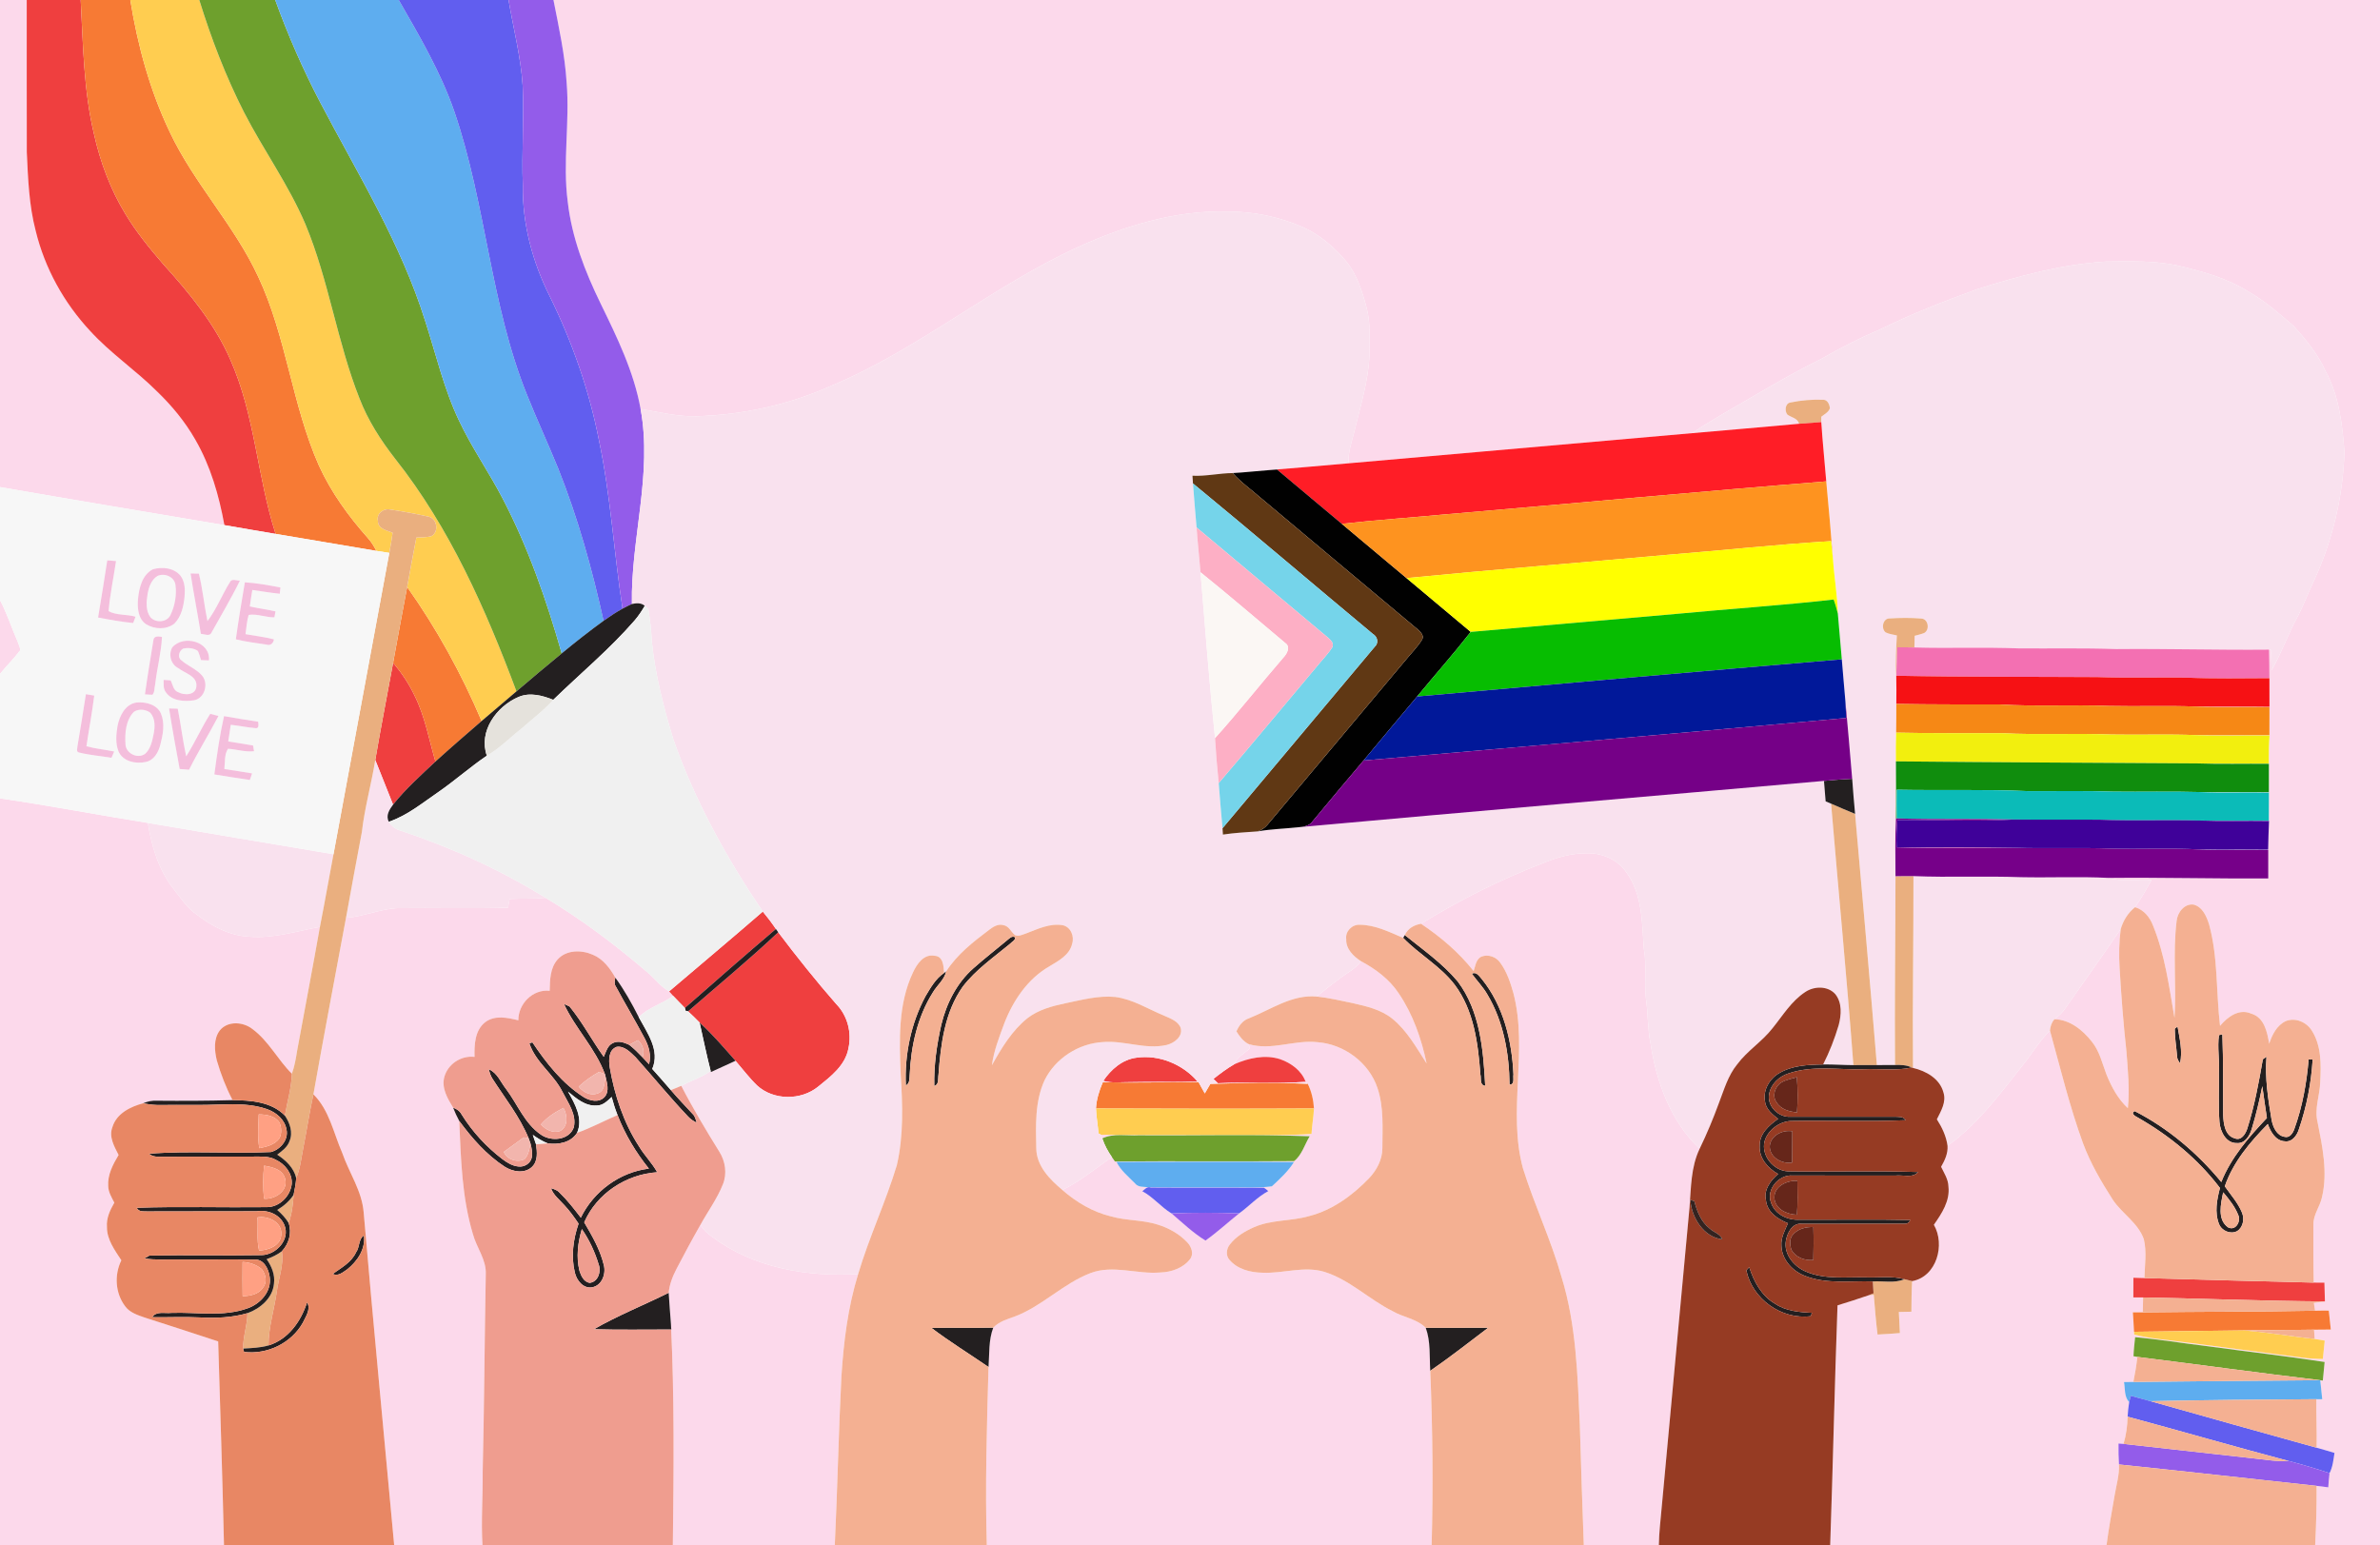 <?xml version="1.0" encoding="UTF-8" ?>
<!DOCTYPE svg PUBLIC "-//W3C//DTD SVG 1.1//EN" "http://www.w3.org/Graphics/SVG/1.1/DTD/svg11.dtd">
<svg width="1001pt" height="650pt" viewBox="0 0 1001 650" version="1.1" xmlns="http://www.w3.org/2000/svg">
<g id="#fcd9ebff">
<path fill="#fcd9eb" opacity="1.00" d=" M 0.00 0.00 L 11.24 0.00 C 11.27 21.34 11.20 42.68 11.27 64.02 C 11.79 75.10 12.18 86.30 15.01 97.09 C 18.82 112.80 26.89 127.37 37.89 139.18 C 46.48 148.63 57.19 155.77 66.18 164.78 C 72.38 170.76 77.91 177.49 82.18 184.99 C 88.55 196.02 92.12 208.41 94.38 220.88 C 62.92 215.56 31.44 210.34 0.00 204.88 L 0.00 0.00 Z" />
<path fill="#fcd9eb" opacity="1.00" d=" M 232.78 0.00 L 1001.00 0.00 L 1001.00 650.00 L 973.73 650.00 C 974.14 641.66 974.41 633.32 974.33 624.98 C 975.95 625.16 977.60 625.38 979.24 625.59 C 979.37 623.59 979.53 621.60 979.78 619.62 C 981.15 616.99 981.41 614.00 981.86 611.12 C 979.36 610.36 976.86 609.62 974.35 608.93 C 974.48 602.12 974.15 595.32 974.23 588.52 C 974.85 588.52 976.09 588.53 976.71 588.53 C 976.43 585.86 976.14 583.20 975.87 580.53 L 976.95 580.69 C 977.19 578.08 977.45 575.47 977.71 572.87 C 961.04 570.30 944.27 568.42 927.56 566.12 C 917.70 564.95 907.90 563.31 898.01 562.43 C 897.74 565.09 897.42 567.77 897.32 570.45 C 897.73 570.52 898.55 570.66 898.96 570.73 C 898.56 574.26 897.98 577.77 897.27 581.26 C 895.95 581.27 894.64 581.29 893.34 581.32 C 893.82 584.16 893.38 587.49 895.50 589.77 C 895.16 591.78 894.97 593.82 894.85 595.88 C 894.75 599.75 894.25 603.61 893.13 607.32 C 892.60 607.29 891.55 607.21 891.02 607.17 C 890.96 610.10 891.04 613.04 891.21 615.98 C 891.43 620.38 890.10 624.63 889.39 628.93 C 888.21 635.94 886.87 642.94 885.97 650.00 L 769.75 650.00 C 770.92 616.35 771.61 582.69 772.84 549.05 C 777.22 547.72 781.56 546.30 785.89 544.82 C 786.44 544.76 787.53 544.65 788.08 544.59 C 788.56 550.17 788.97 555.76 789.68 561.33 C 792.81 561.17 795.94 560.96 799.08 560.71 C 798.96 557.75 798.81 554.79 798.63 551.84 C 800.38 551.79 802.14 551.76 803.91 551.72 C 803.98 547.43 803.94 543.14 804.23 538.86 C 814.56 536.99 818.22 523.51 813.36 515.16 C 816.66 510.45 820.18 505.14 819.49 499.09 C 819.42 496.01 817.67 493.44 816.40 490.77 C 817.96 488.05 819.32 485.17 819.11 481.95 C 831.49 473.11 840.65 460.80 849.98 448.99 C 854.19 443.93 857.49 438.14 862.19 433.48 C 866.58 449.36 870.46 465.43 876.11 480.93 C 879.22 489.30 883.77 497.04 888.56 504.55 C 892.47 510.48 899.27 514.31 901.67 521.24 C 902.97 526.59 902.04 532.15 901.93 537.58 C 900.37 537.53 898.83 537.48 897.29 537.44 C 897.25 540.20 897.24 542.96 897.26 545.72 C 898.62 545.72 899.98 545.72 901.36 545.73 C 901.31 547.81 901.27 549.90 901.24 551.99 C 899.83 551.98 898.44 551.99 897.06 552.00 C 897.27 554.72 897.39 557.44 897.54 560.17 L 897.62 561.34 C 904.31 563.05 911.24 563.49 918.06 564.46 C 934.75 566.70 951.47 568.74 968.16 571.00 C 971.07 571.43 974.02 571.57 976.97 571.60 C 977.20 569.02 977.47 566.45 977.75 563.88 C 976.34 563.63 974.93 563.38 973.54 563.19 C 973.43 561.88 973.34 560.57 973.25 559.28 C 975.60 559.27 977.95 559.24 980.31 559.22 C 980.02 556.56 979.74 553.91 979.46 551.26 C 977.53 551.25 975.60 551.24 973.69 551.30 C 973.51 550.20 973.34 549.11 973.18 548.03 C 974.72 547.81 976.28 547.60 977.84 547.40 C 977.78 544.76 977.72 542.13 977.62 539.51 C 976.11 539.50 974.60 539.49 973.12 539.48 C 972.93 531.31 972.97 523.13 972.99 514.95 C 972.95 510.84 975.75 507.50 976.59 503.59 C 979.10 493.07 976.78 482.27 974.72 471.89 C 973.34 466.26 975.71 460.73 975.86 455.11 C 976.22 447.85 976.40 439.96 972.38 433.58 C 970.18 429.95 965.46 427.86 961.39 429.48 C 957.60 431.26 955.63 435.22 954.39 439.01 C 953.56 434.06 952.35 427.97 946.81 426.33 C 941.66 424.10 936.87 427.74 933.72 431.50 C 932.04 417.31 932.93 402.75 929.13 388.86 C 928.06 385.47 926.38 381.45 922.59 380.48 C 918.71 379.98 915.80 383.83 915.46 387.37 C 913.80 400.89 915.43 414.56 914.57 428.12 C 912.32 415.07 910.58 401.76 905.58 389.41 C 904.23 385.85 901.74 382.69 897.98 381.58 C 900.57 377.94 902.72 374.01 904.93 370.13 C 898.87 369.70 892.67 370.97 886.75 369.25 C 909.17 369.02 931.58 369.63 954.00 369.49 C 954.00 365.51 954.00 361.54 954.00 357.56 C 944.30 357.34 934.58 357.85 924.90 357.28 C 934.58 357.53 944.27 357.27 953.96 357.41 C 953.99 353.37 954.18 349.34 954.33 345.31 C 944.55 345.15 934.76 345.48 924.99 345.12 C 934.74 345.23 944.49 345.09 954.24 345.19 C 954.24 341.25 954.24 337.31 954.28 333.38 C 944.49 333.16 934.69 333.59 924.92 333.14 C 934.69 333.27 944.48 333.10 954.26 333.22 C 954.24 329.24 954.24 325.25 954.27 321.27 C 944.18 321.15 934.08 321.45 924.00 321.10 C 934.08 321.21 944.15 321.10 954.23 321.15 C 954.19 317.22 954.26 313.29 954.52 309.37 C 944.33 309.29 934.13 309.64 923.95 309.21 C 934.12 309.38 944.31 309.20 954.49 309.27 C 954.50 305.33 954.50 301.39 954.51 297.46 C 944.30 297.24 934.07 297.73 923.87 297.20 C 934.08 297.37 944.30 297.14 954.51 297.32 C 954.49 293.30 954.50 289.28 954.49 285.26 C 954.47 281.25 954.44 277.25 954.34 273.24 L 955.03 273.27 C 955.28 276.15 955.33 279.04 955.41 281.93 C 959.48 274.89 962.14 267.17 965.99 260.03 C 968.63 255.18 970.52 249.99 972.87 245.00 C 980.95 227.84 985.46 208.99 986.04 190.05 C 985.18 178.41 983.73 166.40 978.05 156.00 C 974.88 148.94 969.88 142.96 964.81 137.22 C 958.80 132.12 952.89 126.78 946.00 122.88 C 936.73 116.94 925.97 114.05 915.36 111.58 C 905.70 109.57 895.80 109.94 886.01 110.01 C 867.41 111.12 849.35 116.01 831.67 121.61 C 817.75 126.69 803.89 132.05 790.61 138.64 C 782.14 142.18 773.97 146.38 766.03 150.96 C 751.73 158.01 738.11 166.35 724.30 174.31 C 720.08 176.90 715.74 179.28 711.73 182.19 C 663.57 186.44 615.40 190.65 567.23 194.87 C 566.86 190.02 568.69 185.48 569.78 180.85 C 572.25 170.65 575.38 160.50 575.98 149.96 C 575.90 143.02 576.60 135.93 574.69 129.16 C 572.98 122.58 570.79 115.93 566.64 110.45 C 561.61 104.38 555.53 99.02 548.32 95.70 C 538.19 91.20 527.08 88.92 516.00 88.96 C 494.38 88.48 473.23 94.93 453.71 103.78 C 417.31 120.36 386.40 146.95 349.38 162.37 C 331.66 170.29 312.36 174.53 292.98 175.07 C 284.99 175.32 277.23 173.32 269.42 172.00 C 266.59 156.28 259.51 141.83 252.57 127.59 C 246.01 114.13 240.50 99.92 238.79 84.93 C 236.58 68.27 239.69 51.48 238.32 34.78 C 237.58 23.03 235.06 11.52 232.78 0.00 Z" />
<path fill="#fcd9eb" opacity="1.00" d=" M 0.00 252.48 C 2.97 258.00 4.83 264.00 7.35 269.72 C 7.73 270.99 8.63 272.29 8.42 273.63 C 5.83 277.08 2.68 280.08 0.00 283.46 L 0.00 252.48 Z" />
<path fill="#fcd9eb" opacity="1.00" d=" M 0.00 335.81 C 20.80 338.82 41.44 342.84 62.19 346.13 C 63.74 355.80 66.59 365.54 72.63 373.42 C 75.84 377.47 78.65 382.02 83.06 384.89 C 89.36 389.79 96.85 393.60 104.95 393.99 C 115.02 394.82 124.76 391.64 134.55 389.87 C 131.47 407.26 128.15 424.61 124.96 441.99 C 124.45 445.25 123.89 448.51 122.76 451.63 C 116.79 445.73 112.99 437.83 106.15 432.81 C 102.27 429.75 95.73 429.30 92.43 433.43 C 89.74 437.00 90.21 441.93 91.19 446.03 C 92.87 451.78 95.03 457.42 97.82 462.73 C 87.24 463.04 76.66 463.06 66.08 462.97 C 64.07 462.86 62.10 463.22 60.27 464.04 C 54.88 465.46 49.04 468.31 47.29 474.05 C 45.68 478.18 48.07 482.21 49.88 485.80 C 47.50 489.77 45.19 494.13 45.51 498.92 C 45.59 501.46 46.96 503.67 48.09 505.86 C 46.29 508.96 44.69 512.36 44.98 516.05 C 44.92 521.40 48.27 525.82 51.04 530.10 C 48.02 536.24 48.46 543.91 52.63 549.42 C 54.56 552.10 57.84 553.13 60.82 554.17 C 71.15 557.46 81.46 560.84 91.76 564.22 C 92.62 592.81 93.56 621.41 94.21 650.00 L 0.00 650.00 L 0.00 335.81 Z" />
<path fill="#fcd9eb" opacity="1.00" d=" M 648.37 363.28 C 654.57 360.67 661.21 358.73 668.00 358.88 C 674.19 358.89 680.56 361.70 684.05 366.96 C 690.78 376.10 690.60 388.04 691.35 398.85 C 692.69 405.85 691.46 412.97 692.25 420.00 C 693.17 426.30 692.94 432.71 694.20 438.97 C 696.68 455.17 702.70 471.73 714.85 483.19 C 711.14 490.90 711.25 499.61 710.58 507.95 C 706.69 549.92 702.81 591.88 698.91 633.84 C 698.44 639.22 697.77 644.59 697.69 650.00 L 666.13 650.00 C 665.47 633.15 664.98 616.30 664.46 599.46 C 663.50 578.55 663.00 557.26 656.76 537.10 C 652.35 521.52 645.35 506.84 640.53 491.40 C 633.97 467.22 642.83 441.87 636.50 417.66 C 635.24 413.22 633.75 408.72 631.00 404.96 C 629.33 402.49 625.97 401.28 623.16 402.34 C 620.75 403.37 620.57 406.30 619.79 408.44 C 613.60 400.61 605.96 394.10 597.69 388.56 C 613.77 378.63 630.73 370.11 648.37 363.28 Z" />
<path fill="#fcd9eb" opacity="1.00" d=" M 214.35 378.13 C 219.38 377.82 224.44 378.17 229.46 377.62 C 244.80 386.83 259.13 397.65 272.70 409.30 C 275.64 411.83 277.95 415.11 281.43 416.98 C 281.99 417.61 282.57 418.25 283.14 418.89 C 278.53 422.24 272.73 423.73 268.66 427.83 C 265.74 422.08 262.59 416.41 258.79 411.19 C 256.54 407.26 253.66 403.35 249.33 401.57 C 244.60 399.49 238.24 399.44 234.56 403.53 C 231.34 407.11 231.29 412.21 231.19 416.74 C 224.09 415.97 217.97 422.19 218.00 429.15 C 213.45 428.03 208.04 426.86 204.01 430.00 C 199.68 433.43 199.46 439.47 199.59 444.54 C 193.94 443.86 188.34 447.55 186.86 453.04 C 185.63 457.68 188.24 462.08 190.57 465.89 C 191.31 467.80 192.17 469.68 193.15 471.49 C 193.85 487.44 194.26 503.68 198.90 519.08 C 200.44 524.84 204.63 529.85 204.31 536.05 C 203.80 563.70 203.66 591.37 203.01 619.03 C 203.11 629.35 202.30 639.68 202.92 650.00 L 165.79 650.00 C 161.50 603.31 156.98 556.63 152.95 509.92 C 152.22 500.86 146.81 493.28 143.92 484.89 C 140.27 476.54 138.53 466.93 131.82 460.30 C 136.22 435.53 140.91 410.81 145.52 386.08 C 152.80 385.50 159.64 382.42 166.95 381.99 C 182.51 381.80 198.09 382.24 213.65 381.80 C 213.88 380.57 214.11 379.35 214.35 378.13 Z" />
<path fill="#fcd9eb" opacity="1.00" d=" M 868.41 424.43 C 876.26 413.21 884.25 402.10 891.95 390.78 C 891.26 396.15 891.15 401.59 891.47 407.00 C 892.16 418.69 893.05 430.37 894.33 442.01 C 894.95 450.01 895.76 458.07 894.95 466.10 C 890.79 462.26 888.08 457.17 885.97 451.99 C 884.17 447.27 883.06 442.14 879.80 438.13 C 875.98 433.26 870.55 428.86 864.09 428.70 C 865.66 427.43 867.28 426.15 868.41 424.43 Z" />
<path fill="#fcd9eb" opacity="1.00" d=" M 572.41 404.29 C 578.58 407.59 584.36 411.89 588.27 417.79 C 594.26 426.61 597.86 436.93 600.02 447.31 C 595.72 440.67 591.81 433.50 585.56 428.45 C 580.82 424.63 574.74 423.25 568.94 421.93 C 563.92 420.88 558.92 419.71 553.81 419.16 C 557.16 416.35 560.62 413.68 564.13 411.08 C 566.98 408.94 570.33 407.30 572.41 404.29 Z" />
<path fill="#fcd9eb" opacity="1.00" d=" M 525.11 439.15 C 534.72 442.05 544.36 437.28 554.07 438.35 C 565.25 439.16 575.80 446.93 579.35 457.65 C 582.09 465.78 581.42 474.50 581.41 482.94 C 581.41 487.76 579.01 492.25 575.74 495.66 C 568.82 502.81 560.44 508.97 550.68 511.48 C 543.02 513.73 534.68 512.92 527.30 516.23 C 523.54 517.91 519.83 520.09 517.29 523.41 C 515.81 525.18 515.45 528.07 517.08 529.88 C 520.45 533.89 525.95 535.24 530.99 535.32 C 539.67 535.73 548.48 532.37 557.03 534.96 C 567.68 538.30 575.75 546.51 585.60 551.43 C 590.12 554.13 595.83 554.64 599.65 558.49 C 601.76 564.28 601.17 570.54 601.55 576.58 C 602.55 601.03 602.79 625.55 602.13 650.00 L 415.04 650.00 C 414.30 624.99 415.06 599.98 415.76 574.98 C 416.18 569.45 415.73 563.69 417.76 558.42 C 420.22 555.87 423.64 554.85 426.88 553.71 C 438.39 549.35 447.12 539.90 458.60 535.50 C 468.14 531.84 478.23 536.07 488.02 535.22 C 492.68 535.08 497.55 533.39 500.50 529.63 C 502.22 527.46 501.11 524.40 499.40 522.60 C 496.03 519.00 491.59 516.53 486.92 515.08 C 480.54 513.05 473.70 513.46 467.27 511.64 C 459.63 509.78 452.71 505.69 446.83 500.54 C 454.35 496.86 460.78 491.40 467.68 486.73 C 467.99 487.18 468.62 488.09 468.93 488.54 C 494.04 488.30 519.17 488.61 544.28 488.38 C 547.52 485.88 548.73 481.38 550.83 477.93 C 526.91 477.02 502.95 477.72 479.02 477.52 C 473.90 477.81 468.43 476.55 463.62 478.82 C 463.47 478.44 463.19 477.67 463.04 477.29 C 483.02 477.46 503.01 477.36 522.99 477.41 C 532.53 477.34 542.08 477.65 551.60 476.93 C 551.81 473.35 552.47 469.82 552.64 466.24 C 552.42 462.65 551.62 459.08 550.01 455.85 C 549.69 455.65 549.06 455.26 548.75 455.06 L 549.13 455.03 C 547.43 450.31 543.01 447.13 538.43 445.52 C 532.01 443.45 525.12 445.04 519.12 447.64 C 520.30 444.56 523.40 443.06 525.73 440.99 C 525.58 440.53 525.27 439.61 525.11 439.15 M 469.58 488.70 C 471.35 492.33 474.60 494.90 477.37 497.75 C 478.71 499.49 481.04 499.13 482.98 499.35 C 494.63 499.53 506.28 499.36 517.94 499.43 C 523.60 499.36 529.30 499.73 534.94 498.99 C 538.31 495.85 541.76 492.71 544.23 488.78 C 519.37 488.50 494.46 488.72 469.58 488.70 M 480.43 501.04 C 485.01 503.48 488.30 507.71 492.72 510.38 C 497.34 514.32 501.84 518.64 507.02 521.80 C 511.95 518.28 516.45 514.15 521.18 510.36 C 525.36 507.37 528.85 503.42 533.42 501.00 C 532.84 500.46 532.24 499.98 531.60 499.56 C 515.74 499.49 499.88 499.61 484.02 499.49 C 482.44 498.90 481.50 500.27 480.43 501.04 Z" />
<path fill="#fcd9eb" opacity="1.00" d=" M 284.60 533.58 C 287.82 527.41 291.10 521.28 294.56 515.24 C 295.86 517.32 297.67 518.98 299.70 520.34 C 317.06 533.39 339.68 537.14 360.93 535.90 C 356.59 549.89 354.81 564.50 353.88 579.07 C 352.68 602.70 352.23 626.37 351.10 650.00 L 282.99 650.00 C 283.36 618.97 283.69 587.89 282.19 556.89 C 281.89 552.51 281.48 548.15 281.24 543.77 C 281.58 540.17 282.93 536.76 284.60 533.58 Z" />
</g>
<g id="#ef3f3fff">
<path fill="#ef3f3f" opacity="1.00" d=" M 11.24 0.00 L 33.94 0.00 C 34.97 18.85 35.14 37.93 39.54 56.40 C 42.18 68.25 46.49 79.78 52.83 90.16 C 57.40 97.72 63.01 104.59 68.78 111.26 C 79.71 123.32 90.25 136.12 96.82 151.15 C 107.25 174.45 108.14 200.48 115.93 224.57 C 108.75 223.30 101.55 222.18 94.38 220.88 C 92.12 208.41 88.55 196.02 82.18 184.99 C 77.91 177.49 72.38 170.76 66.18 164.78 C 57.19 155.77 46.48 148.63 37.89 139.18 C 26.89 127.37 18.82 112.80 15.01 97.09 C 12.18 86.30 11.79 75.10 11.27 64.02 C 11.20 42.68 11.27 21.34 11.24 0.00 Z" />
<path fill="#ef3f3f" opacity="1.00" d=" M 165.34 278.76 C 168.91 283.00 172.03 287.62 174.39 292.64 C 178.75 301.36 180.43 311.04 183.14 320.32 C 176.96 326.12 170.63 331.80 165.32 338.44 C 162.83 332.18 160.37 325.91 157.84 319.66 C 160.17 306.00 162.85 292.39 165.34 278.76 Z" />
<path fill="#ef3f3f" opacity="1.00" d=" M 320.82 383.42 C 322.77 385.78 324.63 388.21 326.34 390.75 C 313.45 401.66 300.76 412.82 288.06 423.96 C 286.45 422.24 284.72 420.64 283.14 418.89 C 282.57 418.25 281.99 417.61 281.43 416.98 C 294.56 405.79 307.79 394.72 320.82 383.42 Z" />
<path fill="#ef3f3f" opacity="1.00" d=" M 327.31 392.12 C 335.12 402.46 343.21 412.60 351.75 422.36 C 356.47 427.21 358.29 434.32 356.86 440.91 C 355.55 448.13 349.44 452.75 344.09 457.07 C 336.88 462.92 325.35 462.90 318.44 456.58 C 315.12 453.37 312.35 449.66 309.34 446.18 C 304.47 440.69 299.71 435.04 294.25 430.12 C 292.65 428.52 291.09 426.88 289.40 425.39 C 302.08 414.37 315.08 403.64 327.31 392.12 Z" />
<path fill="#ef3f3f" opacity="1.00" d=" M 464.02 454.63 C 467.27 449.83 472.03 445.63 477.98 444.88 C 487.47 443.50 497.50 447.66 503.68 454.91 C 494.13 455.21 484.57 454.97 475.02 455.18 C 471.35 455.14 467.59 455.69 464.02 454.63 Z" />
<path fill="#ef3f3f" opacity="1.00" d=" M 519.12 447.64 C 525.12 445.04 532.01 443.45 538.43 445.52 C 543.01 447.13 547.43 450.31 549.13 455.03 L 548.75 455.06 C 536.60 455.92 524.41 455.01 512.26 455.64 C 511.62 455.02 510.99 454.41 510.37 453.80 C 513.17 451.59 516.02 449.42 519.12 447.64 Z" />
<path fill="#ef3f3f" opacity="1.00" d=" M 897.29 537.44 C 898.83 537.48 900.37 537.53 901.93 537.58 C 925.66 538.22 949.39 538.92 973.12 539.48 C 974.60 539.49 976.11 539.50 977.62 539.51 C 977.72 542.13 977.78 544.76 977.84 547.40 C 952.34 547.22 926.85 546.20 901.36 545.73 C 899.98 545.72 898.62 545.72 897.26 545.72 C 897.24 542.96 897.25 540.20 897.29 537.44 Z" />
</g>
<g id="#f77a34ff">
<path fill="#f77a34" opacity="1.00" d=" M 33.94 0.00 L 54.81 0.00 C 57.90 19.16 63.07 38.14 71.48 55.69 C 81.66 77.21 98.56 94.72 108.58 116.34 C 120.50 141.69 122.80 170.29 134.15 195.86 C 139.27 207.08 146.58 217.16 154.75 226.34 C 156.21 227.94 157.30 229.81 158.31 231.71 C 144.18 229.34 130.06 226.91 115.93 224.57 C 108.14 200.48 107.25 174.45 96.82 151.15 C 90.25 136.12 79.71 123.32 68.78 111.26 C 63.01 104.59 57.40 97.72 52.83 90.16 C 46.49 79.78 42.18 68.25 39.54 56.40 C 35.14 37.93 34.97 18.85 33.94 0.00 Z" />
<path fill="#f77a34" opacity="1.00" d=" M 171.25 246.90 C 183.72 264.45 194.13 283.45 202.56 303.26 C 196.04 308.90 189.51 314.53 183.14 320.32 C 180.43 311.04 178.75 301.36 174.39 292.64 C 172.03 287.62 168.91 283.00 165.34 278.76 C 167.29 268.13 169.21 257.50 171.25 246.90 Z" />
<path fill="#f77a34" opacity="1.00" d=" M 460.95 466.23 C 461.16 462.40 462.32 458.72 463.83 455.22 C 477.24 455.49 490.65 455.12 504.07 455.12 C 504.95 456.71 505.84 458.30 506.72 459.91 C 507.50 458.57 508.28 457.23 509.06 455.89 C 522.70 455.43 536.37 455.28 550.01 455.85 C 551.62 459.08 552.42 462.65 552.64 466.24 C 522.07 466.39 491.51 466.35 460.95 466.23 Z" />
<path fill="#f77a34" opacity="1.00" d=" M 901.24 551.99 C 925.39 551.68 949.55 551.76 973.69 551.30 C 975.60 551.24 977.53 551.25 979.46 551.26 C 979.74 553.91 980.02 556.56 980.31 559.22 C 977.95 559.24 975.60 559.27 973.25 559.28 C 963.44 559.45 953.63 559.37 943.82 559.58 C 928.39 559.78 912.96 559.95 897.54 560.17 C 897.39 557.44 897.27 554.72 897.06 552.00 C 898.44 551.99 899.83 551.98 901.24 551.99 Z" />
</g>
<g id="#ffcd50ff">
<path fill="#ffcd50" opacity="1.00" d=" M 54.81 0.00 L 83.82 0.00 C 88.85 16.22 94.95 32.14 102.66 47.28 C 110.86 63.21 121.46 77.85 128.49 94.39 C 138.35 118.09 141.77 143.86 151.24 167.69 C 154.78 176.85 160.14 185.18 166.15 192.90 C 189.18 221.95 204.30 256.29 217.22 290.79 C 212.32 294.94 207.44 299.10 202.56 303.26 C 194.13 283.45 183.72 264.45 171.25 246.90 C 172.50 239.95 173.77 233.01 175.12 226.09 C 177.25 225.94 179.45 226.12 181.50 225.47 C 184.84 223.57 183.77 217.82 179.99 217.25 C 174.72 216.07 169.39 215.11 164.05 214.30 C 161.33 213.71 158.26 216.08 158.94 219.01 C 158.89 222.46 162.65 223.07 165.14 224.08 C 164.74 226.91 164.28 229.74 163.74 232.55 C 161.93 232.28 160.12 232.00 158.31 231.71 C 157.30 229.81 156.21 227.94 154.75 226.34 C 146.58 217.16 139.27 207.08 134.15 195.86 C 122.80 170.29 120.50 141.69 108.58 116.34 C 98.56 94.72 81.66 77.21 71.48 55.69 C 63.07 38.14 57.90 19.16 54.81 0.00 Z" />
<path fill="#ffcd50" opacity="1.00" d=" M 460.95 466.23 C 491.51 466.35 522.07 466.39 552.64 466.24 C 552.47 469.82 551.81 473.35 551.60 476.93 C 542.08 477.65 532.53 477.34 522.99 477.41 C 503.01 477.36 483.02 477.46 463.04 477.29 C 462.79 477.15 462.28 476.87 462.03 476.73 C 461.72 473.22 461.11 469.75 460.95 466.23 Z" />
<path fill="#ffcd50" opacity="1.00" d=" M 897.54 560.17 C 912.96 559.95 928.39 559.78 943.82 559.58 C 953.77 560.39 963.62 562.12 973.54 563.19 C 974.93 563.38 976.34 563.63 977.75 563.88 C 977.47 566.45 977.20 569.02 976.97 571.60 C 974.02 571.57 971.07 571.43 968.16 571.00 C 951.47 568.74 934.75 566.70 918.06 564.46 C 911.24 563.49 904.31 563.05 897.62 561.34 L 897.54 560.17 Z" />
</g>
<g id="#6ea02dff">
<path fill="#6ea02d" opacity="1.00" d=" M 83.82 0.00 L 115.76 0.00 C 121.13 14.81 127.45 29.29 134.77 43.24 C 150.55 73.30 168.68 102.49 178.86 135.11 C 183.41 149.13 186.71 163.63 193.09 176.99 C 198.42 188.30 205.63 198.57 211.39 209.65 C 222.18 230.32 229.85 252.46 236.25 274.83 C 229.84 280.07 223.53 285.43 217.22 290.79 C 204.30 256.29 189.18 221.95 166.15 192.90 C 160.14 185.18 154.78 176.85 151.24 167.69 C 141.77 143.86 138.35 118.09 128.49 94.39 C 121.46 77.85 110.86 63.21 102.66 47.28 C 94.95 32.14 88.85 16.22 83.82 0.00 Z" />
<path fill="#6ea02d" opacity="1.00" d=" M 463.62 478.82 C 468.43 476.55 473.90 477.81 479.02 477.52 C 502.95 477.72 526.91 477.02 550.83 477.93 C 548.73 481.38 547.52 485.88 544.28 488.38 C 519.17 488.61 494.04 488.30 468.93 488.54 C 468.62 488.09 467.99 487.18 467.68 486.73 C 465.98 484.28 464.54 481.65 463.62 478.82 Z" />
<path fill="#6ea02d" opacity="1.00" d=" M 898.01 562.43 C 907.90 563.31 917.70 564.95 927.56 566.12 C 944.27 568.42 961.04 570.30 977.71 572.87 C 977.45 575.47 977.19 578.08 976.95 580.69 L 975.87 580.53 C 950.21 577.48 924.60 573.95 898.96 570.73 C 898.55 570.66 897.73 570.52 897.32 570.45 C 897.42 567.77 897.74 565.09 898.01 562.43 Z" />
</g>
<g id="#5eadefff">
<path fill="#5eadef" opacity="1.00" d=" M 115.76 0.00 L 167.71 0.00 C 176.42 15.14 185.35 30.31 191.08 46.89 C 204.44 85.85 206.22 127.94 221.73 166.27 C 225.88 176.64 230.59 186.78 234.80 197.12 C 243.07 217.83 249.05 239.37 253.85 261.12 C 247.83 265.49 241.98 270.08 236.25 274.83 C 229.85 252.46 222.18 230.32 211.39 209.65 C 205.63 198.57 198.42 188.30 193.09 176.99 C 186.71 163.63 183.41 149.13 178.86 135.11 C 168.68 102.49 150.55 73.30 134.77 43.24 C 127.45 29.29 121.13 14.81 115.76 0.00 Z" />
<path fill="#5eadef" opacity="1.00" d=" M 469.58 488.70 C 494.46 488.72 519.37 488.50 544.23 488.78 C 541.76 492.71 538.31 495.85 534.94 498.99 C 529.30 499.73 523.60 499.36 517.94 499.43 C 506.28 499.36 494.63 499.53 482.98 499.35 C 481.04 499.13 478.71 499.49 477.37 497.75 C 474.60 494.90 471.35 492.33 469.58 488.70 Z" />
<path fill="#5eadef" opacity="1.00" d=" M 893.34 581.32 C 894.64 581.29 895.95 581.27 897.27 581.26 C 923.47 580.99 949.67 580.72 975.87 580.53 C 976.14 583.20 976.43 585.86 976.71 588.53 C 976.09 588.53 974.85 588.52 974.23 588.52 C 950.99 588.67 927.76 588.86 904.53 589.37 C 901.73 588.65 898.95 587.87 896.17 587.10 C 896.01 587.77 895.67 589.10 895.50 589.77 C 893.38 587.49 893.82 584.16 893.34 581.32 Z" />
</g>
<g id="#615eefff">
<path fill="#615eef" opacity="1.00" d=" M 167.71 0.00 L 213.90 0.00 C 215.89 11.98 219.05 23.79 219.82 35.95 C 220.46 49.96 219.36 63.98 219.90 77.99 C 219.66 94.21 223.99 110.26 231.25 124.69 C 240.63 143.79 247.76 164.02 251.86 184.92 C 256.84 208.37 258.20 232.36 261.83 256.01 C 259.06 257.54 256.43 259.29 253.85 261.12 C 249.05 239.37 243.07 217.83 234.80 197.12 C 230.59 186.78 225.88 176.64 221.73 166.27 C 206.22 127.94 204.44 85.85 191.08 46.89 C 185.35 30.31 176.42 15.14 167.71 0.00 Z" />
<path fill="#615eef" opacity="1.00" d=" M 480.43 501.04 C 481.50 500.27 482.44 498.90 484.02 499.49 C 499.88 499.61 515.74 499.49 531.60 499.56 C 532.24 499.98 532.84 500.46 533.42 501.00 C 528.85 503.42 525.36 507.37 521.18 510.36 C 511.70 510.03 502.20 509.98 492.72 510.38 C 488.30 507.71 485.01 503.48 480.43 501.04 Z" />
<path fill="#615eef" opacity="1.00" d=" M 896.17 587.10 C 898.95 587.87 901.73 588.65 904.53 589.37 C 927.77 595.99 951.07 602.42 974.35 608.93 C 976.86 609.62 979.36 610.36 981.86 611.12 C 981.41 614.00 981.15 616.99 979.78 619.62 C 974.11 617.73 968.37 616.02 962.60 614.51 C 939.96 608.51 917.46 601.99 894.85 595.88 C 894.97 593.82 895.16 591.78 895.50 589.77 C 895.67 589.10 896.01 587.77 896.17 587.10 Z" />
</g>
<g id="#935ceaff">
<path fill="#935cea" opacity="1.00" d=" M 213.90 0.00 L 232.78 0.00 C 235.06 11.52 237.58 23.03 238.32 34.78 C 239.69 51.48 236.58 68.27 238.79 84.93 C 240.50 99.92 246.01 114.13 252.57 127.59 C 259.51 141.83 266.59 156.28 269.42 172.00 C 274.50 199.39 265.27 226.62 265.77 254.05 C 264.43 254.65 263.13 255.32 261.83 256.01 C 258.20 232.36 256.84 208.37 251.86 184.92 C 247.76 164.02 240.63 143.79 231.25 124.69 C 223.99 110.26 219.66 94.21 219.90 77.99 C 219.36 63.98 220.46 49.96 219.82 35.95 C 219.05 23.79 215.89 11.98 213.90 0.00 Z" />
<path fill="#935cea" opacity="1.00" d=" M 492.72 510.38 C 502.20 509.98 511.70 510.03 521.18 510.36 C 516.45 514.15 511.95 518.28 507.02 521.80 C 501.84 518.64 497.34 514.32 492.72 510.38 Z" />
<path fill="#935cea" opacity="1.00" d=" M 891.02 607.17 C 891.55 607.21 892.60 607.29 893.13 607.32 C 911.01 609.33 928.89 611.31 946.78 613.30 C 952.04 613.80 957.28 614.84 962.60 614.51 C 968.37 616.02 974.11 617.73 979.78 619.62 C 979.53 621.60 979.37 623.59 979.24 625.59 C 977.60 625.38 975.95 625.16 974.33 624.98 C 946.62 621.99 918.93 618.85 891.21 615.98 C 891.04 613.04 890.96 610.10 891.02 607.17 Z" />
</g>
<g id="#f9e1eeff">
<path fill="#f9e1ee" opacity="1.00" d=" M 453.71 103.78 C 473.23 94.93 494.38 88.48 516.00 88.96 C 527.08 88.92 538.19 91.20 548.32 95.70 C 555.53 99.02 561.61 104.38 566.64 110.45 C 570.79 115.93 572.98 122.58 574.69 129.16 C 576.60 135.93 575.90 143.02 575.98 149.96 C 575.38 160.50 572.25 170.65 569.78 180.85 C 568.69 185.48 566.86 190.02 567.23 194.87 C 555.80 195.90 544.37 196.87 532.94 197.80 C 528.11 198.15 523.30 198.74 518.47 198.98 C 512.79 199.02 507.22 200.38 501.53 200.09 C 501.59 201.18 501.66 202.26 501.75 203.35 C 502.19 209.53 502.77 215.70 503.27 221.87 C 503.71 228.16 504.39 234.44 504.93 240.72 C 506.89 263.97 508.62 287.25 511.03 310.46 C 511.41 316.77 511.93 323.07 512.58 329.36 C 513.04 335.69 513.61 342.03 514.18 348.36 C 514.22 349.03 514.30 350.36 514.35 351.03 C 519.20 350.29 524.10 350.04 528.99 349.69 C 534.58 348.71 540.27 348.57 545.90 347.97 C 619.63 341.25 693.40 335.01 767.14 328.46 C 767.38 331.32 767.63 334.19 767.84 337.06 C 768.41 337.30 769.56 337.79 770.13 338.03 C 773.23 374.70 776.75 411.33 779.52 448.01 C 775.27 447.99 771.02 447.67 766.78 447.73 C 769.46 442.46 771.61 436.93 773.30 431.27 C 774.45 426.98 774.86 421.79 771.88 418.12 C 768.72 414.60 763.01 414.74 759.28 417.25 C 753.44 421.06 749.80 427.18 745.50 432.49 C 741.13 438.11 734.91 441.93 730.66 447.66 C 726.78 452.38 725.12 458.36 722.96 463.95 C 720.56 470.49 717.89 476.92 714.85 483.19 C 702.70 471.73 696.68 455.17 694.20 438.97 C 692.94 432.71 693.17 426.30 692.25 420.00 C 691.46 412.97 692.69 405.85 691.35 398.85 C 690.60 388.04 690.78 376.10 684.05 366.96 C 680.56 361.70 674.19 358.89 668.00 358.88 C 661.21 358.73 654.57 360.67 648.37 363.28 C 630.73 370.11 613.77 378.63 597.69 388.56 C 594.73 389.03 592.12 390.52 590.84 393.31 L 590.16 394.49 C 584.33 392.02 578.36 389.00 571.90 388.97 C 568.67 388.80 565.74 391.73 566.21 395.00 C 566.01 399.10 569.22 402.25 572.41 404.29 C 570.33 407.30 566.98 408.94 564.13 411.08 C 560.62 413.68 557.16 416.35 553.81 419.16 C 543.37 418.23 534.55 424.64 525.29 428.32 C 522.68 429.18 521.10 431.40 520.03 433.80 C 521.33 435.92 522.86 437.96 525.11 439.15 C 525.27 439.61 525.58 440.53 525.73 440.99 C 523.40 443.06 520.30 444.56 519.12 447.64 C 516.02 449.42 513.17 451.59 510.37 453.80 C 510.99 454.41 511.62 455.02 512.26 455.64 C 524.41 455.01 536.60 455.92 548.75 455.06 C 549.06 455.26 549.69 455.65 550.01 455.85 C 536.37 455.28 522.70 455.43 509.06 455.89 C 508.28 457.23 507.50 458.57 506.72 459.91 C 505.84 458.30 504.95 456.71 504.07 455.12 C 490.65 455.12 477.24 455.49 463.83 455.22 C 462.32 458.72 461.16 462.40 460.95 466.23 C 461.11 469.75 461.72 473.22 462.03 476.73 C 462.28 476.87 462.79 477.15 463.04 477.29 C 463.19 477.67 463.47 478.44 463.62 478.82 C 464.54 481.65 465.98 484.28 467.68 486.73 C 460.78 491.40 454.35 496.86 446.83 500.54 C 441.50 496.05 435.92 490.43 435.84 482.97 C 435.63 473.39 435.24 463.24 439.35 454.33 C 443.91 445.10 453.69 438.86 463.93 438.30 C 472.90 437.55 481.76 441.58 490.69 439.53 C 493.81 438.76 497.55 436.04 496.59 432.39 C 495.52 429.47 492.29 428.43 489.72 427.25 C 482.91 424.47 476.49 420.29 469.07 419.34 C 461.91 418.65 454.90 420.60 447.96 422.02 C 442.41 423.19 436.73 424.73 432.17 428.24 C 425.61 433.50 421.23 440.82 417.18 448.06 C 418.01 441.92 420.30 436.12 422.43 430.34 C 426.16 420.73 432.32 411.63 441.42 406.42 C 445.23 404.11 449.87 401.70 450.93 396.95 C 451.94 393.85 450.35 389.89 446.99 389.16 C 441.60 388.23 436.51 390.74 431.61 392.60 C 430.12 393.09 428.55 393.95 426.95 393.37 C 425.23 392.04 424.38 389.48 422.01 389.13 C 419.77 388.50 417.74 389.79 416.06 391.08 C 409.35 396.14 402.54 401.43 397.95 408.60 L 397.06 409.24 C 396.88 406.53 396.76 402.23 393.14 402.02 C 388.57 401.11 385.64 405.46 383.99 409.03 C 377.64 422.39 378.25 437.57 378.82 451.98 C 379.63 464.68 380.09 477.61 377.20 490.10 C 372.52 505.62 365.54 520.34 360.93 535.90 C 339.68 537.14 317.06 533.39 299.70 520.34 C 297.67 518.98 295.86 517.32 294.56 515.24 C 297.70 509.52 301.65 504.20 304.06 498.09 C 305.85 493.62 305.09 488.46 302.54 484.43 C 296.93 475.36 291.42 466.21 286.53 456.72 C 290.61 454.54 295.13 453.18 298.89 450.43 C 298.93 450.55 299.00 450.78 299.04 450.90 C 302.50 449.39 305.88 447.71 309.34 446.18 C 312.35 449.66 315.12 453.37 318.44 456.58 C 325.35 462.90 336.88 462.92 344.09 457.07 C 349.44 452.75 355.55 448.13 356.86 440.91 C 358.29 434.32 356.47 427.21 351.75 422.36 C 343.21 412.60 335.12 402.46 327.31 392.12 C 327.07 391.78 326.58 391.09 326.34 390.75 C 324.63 388.21 322.77 385.78 320.82 383.42 C 305.51 360.84 292.22 336.74 283.18 310.93 C 279.10 297.54 275.59 283.90 274.16 269.95 C 273.90 265.33 273.44 260.72 272.68 256.16 C 272.31 255.82 271.56 255.16 271.18 254.83 C 269.64 253.47 267.64 253.65 265.77 254.05 C 265.27 226.62 274.50 199.39 269.42 172.00 C 277.23 173.32 284.99 175.32 292.98 175.07 C 312.36 174.53 331.66 170.29 349.38 162.37 C 386.40 146.95 417.31 120.36 453.71 103.78 M 464.02 454.63 C 467.59 455.69 471.35 455.14 475.02 455.18 C 484.57 454.97 494.13 455.21 503.68 454.91 C 497.50 447.66 487.47 443.50 477.98 444.88 C 472.03 445.63 467.27 449.83 464.02 454.63 Z" />
<path fill="#f9e1ee" opacity="1.00" d=" M 831.67 121.61 C 849.35 116.01 867.41 111.12 886.01 110.01 C 895.80 109.94 905.70 109.57 915.36 111.58 C 925.97 114.05 936.73 116.94 946.00 122.88 C 952.89 126.78 958.80 132.12 964.81 137.22 C 969.88 142.96 974.88 148.94 978.05 156.00 C 983.73 166.40 985.18 178.41 986.04 190.05 C 985.46 208.99 980.95 227.84 972.87 245.00 C 970.52 249.99 968.63 255.18 965.99 260.03 C 962.14 267.17 959.48 274.89 955.41 281.93 C 955.33 279.04 955.28 276.15 955.03 273.27 L 954.34 273.24 C 932.89 273.45 911.46 272.80 890.01 273.01 C 876.36 272.51 862.71 272.84 849.06 272.72 C 834.44 272.13 819.80 272.75 805.17 272.33 C 805.20 270.69 805.24 269.06 805.29 267.43 C 806.61 267.06 807.99 266.77 809.29 266.25 C 811.78 264.88 811.00 260.22 808.00 260.16 C 803.63 259.81 799.23 259.85 794.87 260.12 C 791.90 259.97 791.03 264.35 793.07 265.99 C 794.53 266.72 796.21 266.87 797.80 267.27 C 797.50 272.91 797.13 278.57 797.54 284.22 C 797.66 288.17 797.60 292.12 797.57 296.08 C 797.53 300.10 797.59 304.13 797.49 308.16 C 797.36 312.18 797.34 316.21 797.40 320.24 C 797.40 328.24 797.54 336.24 797.41 344.25 C 797.01 352.34 797.20 360.45 797.22 368.55 C 797.20 395.02 796.82 421.49 797.03 447.96 C 794.47 447.99 791.93 448.00 789.39 447.99 C 786.49 412.76 783.34 377.54 780.23 342.32 C 779.78 337.41 779.34 332.49 779.01 327.57 C 778.13 316.71 777.14 305.86 776.16 295.01 C 775.67 289.11 775.10 283.22 774.64 277.32 C 774.06 270.90 773.49 264.49 772.97 258.07 C 772.78 250.39 771.42 242.78 770.92 235.11 C 770.10 224.22 769.10 213.35 768.10 202.48 C 767.44 194.16 766.53 185.86 766.01 177.53 C 766.01 176.97 766.00 175.86 766.00 175.30 C 767.30 174.23 769.07 173.43 769.63 171.71 C 769.48 170.19 768.71 168.24 766.96 168.14 C 762.29 167.97 757.57 168.34 753.01 169.30 C 750.79 169.67 750.56 172.84 751.71 174.35 C 753.43 175.64 756.02 175.83 756.68 178.24 C 741.70 179.60 726.71 180.89 711.73 182.19 C 715.74 179.28 720.08 176.90 724.30 174.31 C 738.11 166.35 751.73 158.01 766.03 150.96 C 773.97 146.38 782.14 142.18 790.61 138.64 C 803.89 132.05 817.75 126.69 831.67 121.61 Z" />
<path fill="#f9e1ee" opacity="1.00" d=" M 152.19 350.03 C 153.34 339.78 156.20 329.84 157.84 319.66 C 160.37 325.91 162.83 332.18 165.32 338.44 C 163.80 340.51 162.12 343.04 163.55 345.64 C 164.71 347.49 166.43 348.89 168.59 349.40 C 189.86 356.49 210.39 365.80 229.46 377.62 C 224.44 378.17 219.38 377.82 214.35 378.13 C 214.11 379.35 213.88 380.57 213.65 381.80 C 198.09 382.24 182.51 381.80 166.95 381.99 C 159.64 382.42 152.80 385.50 145.52 386.08 C 147.72 374.06 149.89 362.03 152.19 350.03 Z" />
<path fill="#f9e1ee" opacity="1.00" d=" M 62.19 346.13 C 88.21 350.52 114.23 354.96 140.26 359.30 C 138.32 369.48 136.57 379.70 134.55 389.87 C 124.76 391.64 115.02 394.82 104.95 393.99 C 96.85 393.60 89.36 389.79 83.06 384.89 C 78.65 382.02 75.84 377.47 72.63 373.42 C 66.59 365.54 63.74 355.80 62.19 346.13 Z" />
<path fill="#f9e1ee" opacity="1.00" d=" M 804.78 368.50 C 819.84 369.13 834.93 368.39 850.00 368.96 C 862.25 369.22 874.51 368.64 886.75 369.25 C 892.67 370.97 898.87 369.70 904.93 370.13 C 902.72 374.01 900.57 377.94 897.98 381.58 C 895.00 383.94 893.03 387.16 891.95 390.78 C 884.25 402.10 876.26 413.21 868.41 424.43 C 867.28 426.15 865.66 427.43 864.09 428.70 C 862.88 430.02 862.35 431.73 862.19 433.48 C 857.49 438.14 854.19 443.93 849.98 448.99 C 840.65 460.80 831.49 473.11 819.11 481.95 C 818.56 477.91 816.80 474.20 814.62 470.80 C 816.34 467.32 818.69 463.51 817.38 459.48 C 815.84 453.67 810.05 450.46 804.58 449.18 C 804.33 422.29 804.82 395.40 804.78 368.50 Z" />
</g>
<g id="#eaaf7fff">
<path fill="#eaaf7f" opacity="1.00" d=" M 753.01 169.30 C 757.57 168.34 762.29 167.97 766.96 168.14 C 768.71 168.24 769.48 170.19 769.63 171.71 C 769.07 173.43 767.30 174.23 766.00 175.30 C 766.00 175.86 766.01 176.97 766.01 177.53 C 762.89 177.73 759.78 177.97 756.68 178.24 C 756.02 175.83 753.43 175.64 751.71 174.35 C 750.56 172.84 750.79 169.67 753.01 169.30 Z" />
<path fill="#eaaf7f" opacity="1.00" d=" M 158.94 219.01 C 158.26 216.08 161.33 213.71 164.05 214.30 C 169.39 215.11 174.72 216.07 179.99 217.25 C 183.77 217.82 184.84 223.57 181.50 225.47 C 179.45 226.12 177.25 225.94 175.12 226.09 C 173.77 233.01 172.50 239.95 171.25 246.90 C 169.21 257.50 167.29 268.13 165.34 278.76 C 162.85 292.39 160.17 306.00 157.84 319.66 C 156.20 329.84 153.34 339.78 152.19 350.03 C 149.89 362.03 147.72 374.06 145.52 386.08 C 140.91 410.81 136.22 435.53 131.82 460.30 C 130.20 467.74 129.05 475.26 127.58 482.73 C 126.73 487.02 126.32 491.45 124.59 495.51 C 123.55 491.14 120.22 488.03 116.60 485.67 C 118.65 484.09 120.95 482.48 121.79 479.90 C 123.32 476.28 121.88 472.30 119.82 469.23 C 120.81 463.36 122.59 457.61 122.76 451.63 C 123.89 448.51 124.45 445.25 124.96 441.99 C 128.15 424.61 131.47 407.26 134.55 389.87 C 136.57 379.70 138.32 369.48 140.26 359.30 C 148.13 317.06 155.86 274.79 163.74 232.55 C 164.28 229.74 164.74 226.91 165.14 224.08 C 162.65 223.07 158.89 222.46 158.94 219.01 Z" />
<path fill="#eaaf7f" opacity="1.00" d=" M 793.07 265.99 C 791.03 264.35 791.90 259.97 794.87 260.12 C 799.23 259.85 803.63 259.81 808.00 260.16 C 811.00 260.22 811.78 264.88 809.29 266.25 C 807.99 266.77 806.61 267.06 805.29 267.43 C 805.24 269.06 805.20 270.69 805.17 272.33 C 802.77 272.26 800.37 272.26 797.97 272.27 C 797.77 276.25 797.71 280.24 797.54 284.22 C 797.13 278.57 797.50 272.91 797.80 267.27 C 796.21 266.87 794.53 266.72 793.07 265.99 Z" />
<path fill="#eaaf7f" opacity="1.00" d=" M 770.13 338.03 C 773.48 339.48 776.83 340.97 780.23 342.32 C 783.34 377.54 786.49 412.76 789.39 447.99 C 786.09 447.98 782.81 448.02 779.52 448.01 C 776.75 411.33 773.23 374.70 770.13 338.03 Z" />
<path fill="#eaaf7f" opacity="1.00" d=" M 797.22 368.55 C 799.73 368.51 802.25 368.46 804.78 368.50 C 804.82 395.40 804.33 422.29 804.58 449.18 C 804.45 449.14 804.18 449.06 804.04 449.02 C 801.85 447.91 799.40 447.90 797.03 447.96 C 796.82 421.49 797.20 395.02 797.22 368.55 Z" />
<path fill="#eaaf7f" opacity="1.00" d=" M 123.49 502.57 C 123.28 506.58 122.73 510.59 121.41 514.41 C 120.14 512.31 118.44 510.54 116.61 508.92 C 119.32 507.29 121.74 505.21 123.49 502.57 Z" />
<path fill="#eaaf7f" opacity="1.00" d=" M 112.15 529.62 C 114.41 528.78 116.63 527.77 118.55 526.29 C 119.45 532.05 117.16 537.66 116.41 543.33 C 115.33 550.87 112.96 558.25 112.93 565.91 C 109.47 566.92 105.83 567.02 102.25 567.23 C 102.17 562.19 104.04 557.38 104.08 552.34 C 109.49 550.40 114.68 545.98 115.23 539.93 C 115.74 536.20 114.25 532.62 112.15 529.62 Z" />
<path fill="#eaaf7f" opacity="1.00" d=" M 801.00 538.05 C 802.06 538.29 803.14 538.57 804.23 538.86 C 803.94 543.14 803.98 547.43 803.91 551.72 C 802.14 551.76 800.38 551.79 798.63 551.84 C 798.81 554.79 798.96 557.75 799.08 560.71 C 795.94 560.96 792.81 561.17 789.68 561.33 C 788.97 555.76 788.56 550.17 788.08 544.59 C 787.53 544.65 786.44 544.76 785.89 544.82 C 786.42 544.61 787.47 544.18 787.99 543.97 C 787.88 542.31 787.78 540.65 787.69 538.99 C 792.11 538.70 796.80 539.85 801.00 538.05 Z" />
</g>
<g id="#ff1d26ff">
<path fill="#ff1d26" opacity="1.00" d=" M 756.68 178.24 C 759.78 177.97 762.89 177.73 766.01 177.53 C 766.53 185.86 767.44 194.16 768.10 202.48 C 715.02 206.71 662.00 211.74 608.93 216.26 C 594.07 217.68 579.18 218.67 564.34 220.33 C 555.27 212.71 546.19 205.10 537.11 197.49 C 535.72 197.58 534.33 197.69 532.94 197.80 C 544.37 196.87 555.80 195.90 567.23 194.87 C 615.40 190.65 663.57 186.44 711.73 182.19 C 726.71 180.89 741.70 179.60 756.68 178.24 Z" />
</g>
<g id="#010101ff">
<path fill="#010101" opacity="1.00" d=" M 518.47 198.98 C 523.30 198.74 528.11 198.15 532.94 197.80 C 534.33 197.69 535.72 197.58 537.11 197.49 C 546.19 205.10 555.27 212.71 564.34 220.33 C 573.42 227.93 582.49 235.55 591.57 243.16 C 600.56 250.71 609.56 258.25 618.57 265.79 C 611.33 275.06 603.50 283.87 596.02 292.95 C 588.52 301.94 580.95 310.86 573.49 319.88 C 566.34 328.29 559.27 336.76 552.22 345.25 C 550.85 347.45 548.26 347.79 545.90 347.97 C 540.27 348.57 534.58 348.71 528.99 349.69 C 530.50 349.10 531.95 348.29 532.99 347.02 C 552.47 323.83 571.92 300.62 591.38 277.42 C 593.67 274.59 596.33 272.02 598.20 268.87 C 598.98 267.20 597.38 265.74 596.28 264.73 C 574.30 246.40 552.41 227.97 530.47 209.59 C 526.47 206.06 522.03 203.00 518.47 198.98 Z" />
</g>
<g id="#603814ff">
<path fill="#603814" opacity="1.00" d=" M 501.53 200.09 C 507.22 200.38 512.79 199.02 518.47 198.98 C 522.03 203.00 526.47 206.06 530.47 209.59 C 552.41 227.97 574.30 246.40 596.28 264.73 C 597.38 265.74 598.98 267.20 598.20 268.87 C 596.33 272.02 593.67 274.59 591.38 277.42 C 571.92 300.62 552.47 323.83 532.99 347.02 C 531.95 348.29 530.50 349.10 528.99 349.69 C 524.10 350.04 519.20 350.29 514.35 351.03 C 514.30 350.36 514.22 349.03 514.18 348.36 C 535.51 322.95 556.82 297.52 578.14 272.11 C 579.99 270.49 579.42 267.81 577.42 266.65 C 552.15 245.61 527.14 224.25 501.75 203.35 C 501.66 202.26 501.59 201.18 501.53 200.09 Z" />
</g>
<g id="#fe931fff">
<path fill="#fe931f" opacity="1.00" d=" M 608.93 216.26 C 662.00 211.74 715.02 206.71 768.10 202.48 C 769.10 213.35 770.10 224.22 770.92 235.11 C 770.63 232.61 770.34 230.11 770.10 227.62 C 747.33 228.99 724.63 231.50 701.90 233.32 C 665.13 236.66 628.31 239.55 591.57 243.16 C 582.49 235.55 573.42 227.93 564.34 220.33 C 579.18 218.67 594.07 217.68 608.93 216.26 Z" />
</g>
<g id="#75d4eaff">
<path fill="#75d4ea" opacity="1.00" d=" M 501.75 203.35 C 527.14 224.25 552.15 245.61 577.42 266.65 C 579.42 267.81 579.99 270.49 578.14 272.11 C 556.82 297.52 535.51 322.95 514.18 348.36 C 513.61 342.03 513.04 335.69 512.58 329.36 C 526.40 313.23 539.92 296.85 553.61 280.60 C 555.87 277.74 558.56 275.18 560.47 272.05 C 561.01 270.12 559.31 268.95 558.10 267.83 C 539.79 252.55 521.55 237.18 503.27 221.87 C 502.77 215.70 502.19 209.53 501.75 203.35 Z" />
</g>
<g id="#f7f7f7ff">
<path fill="#f7f7f7" opacity="1.00" d=" M 0.00 204.88 C 31.44 210.34 62.92 215.56 94.38 220.88 C 101.55 222.18 108.75 223.30 115.93 224.57 C 130.06 226.91 144.18 229.34 158.31 231.71 C 160.12 232.00 161.93 232.28 163.74 232.55 C 155.86 274.79 148.13 317.06 140.26 359.30 C 114.23 354.96 88.21 350.52 62.19 346.13 C 41.44 342.84 20.80 338.82 0.00 335.81 L 0.00 283.46 C 2.68 280.08 5.83 277.08 8.42 273.63 C 8.63 272.29 7.73 270.99 7.35 269.72 C 4.83 264.00 2.97 258.00 0.00 252.48 L 0.00 204.88 M 45.12 235.68 C 43.90 243.70 42.59 251.72 41.25 259.73 C 46.14 260.67 51.04 261.58 56.01 262.04 C 56.34 261.16 56.67 260.27 57.00 259.39 C 53.34 258.31 48.92 258.89 45.67 257.06 C 46.27 249.99 47.77 243.02 48.80 236.00 C 47.58 235.89 46.35 235.78 45.12 235.68 M 64.31 239.44 C 59.79 241.79 58.50 247.24 58.05 251.90 C 57.74 255.61 58.02 260.19 61.39 262.52 C 64.94 264.75 69.98 264.96 73.35 262.28 C 76.30 259.31 77.21 255.00 77.62 250.99 C 77.91 247.98 77.79 244.64 75.90 242.14 C 73.15 238.82 68.23 238.32 64.31 239.44 M 80.15 241.21 C 81.46 249.70 83.12 258.13 84.48 266.61 C 85.98 266.66 88.22 267.90 89.02 265.97 C 93.01 258.74 97.27 251.65 100.90 244.23 C 99.54 244.28 97.46 243.19 96.70 244.87 C 93.36 250.21 91.09 256.23 87.25 261.24 C 85.89 254.62 85.25 247.86 83.66 241.28 C 82.49 241.26 81.32 241.23 80.15 241.21 M 102.98 244.93 C 101.62 252.90 100.30 260.89 99.19 268.91 C 103.46 269.95 107.83 270.48 112.17 271.13 C 113.77 271.69 115.05 270.45 115.20 268.92 C 111.28 267.89 107.24 267.46 103.26 266.74 C 103.62 264.03 103.81 261.28 104.57 258.65 C 108.14 258.03 111.77 259.76 115.41 259.66 C 115.53 259.03 115.75 257.77 115.87 257.15 C 112.29 256.33 108.64 255.90 105.07 255.07 C 105.38 252.76 105.74 250.45 106.13 248.15 C 109.97 248.71 113.80 249.33 117.67 249.75 C 117.73 249.09 117.87 247.77 117.94 247.11 C 112.99 246.17 108.02 245.22 102.98 244.93 M 64.52 269.27 C 63.28 276.86 62.02 284.45 60.96 292.06 C 61.75 292.11 63.31 292.19 64.10 292.23 C 65.16 291.11 64.86 289.31 65.25 287.92 C 66.01 281.22 67.79 274.65 68.13 267.91 C 66.81 267.61 64.67 267.38 64.52 269.27 M 72.46 272.30 C 70.74 275.30 71.86 279.52 75.04 281.05 C 77.76 283.22 83.01 284.30 82.60 288.66 C 82.37 292.47 77.58 292.57 74.96 291.15 C 72.85 290.43 72.65 287.91 71.79 286.18 C 71.05 286.13 69.55 286.03 68.81 285.98 C 68.88 287.71 68.57 289.67 69.73 291.14 C 72.33 294.96 77.58 295.14 81.71 294.53 C 86.20 293.63 87.84 287.35 84.91 284.07 C 82.49 281.33 78.92 280.09 76.23 277.68 C 74.48 276.44 75.37 273.62 77.04 272.81 C 79.10 272.37 81.49 272.54 83.23 273.82 C 83.82 275.03 84.13 276.35 84.54 277.64 C 85.65 277.68 86.76 277.73 87.87 277.78 C 88.65 269.79 77.09 266.83 72.46 272.30 M 36.13 291.98 C 35.01 299.27 33.80 306.54 32.59 313.82 C 32.57 314.68 31.92 316.31 33.25 316.52 C 37.72 317.62 42.33 317.97 46.87 318.74 C 47.25 317.86 47.64 316.97 48.03 316.10 C 44.15 315.29 40.18 314.94 36.35 313.89 C 37.39 306.77 38.77 299.71 39.63 292.58 C 38.47 292.37 37.30 292.18 36.13 291.98 M 57.45 295.48 C 52.62 296.20 50.28 301.11 49.42 305.40 C 48.84 308.89 48.51 312.67 49.83 316.02 C 51.70 320.33 57.13 321.40 61.30 320.49 C 64.75 319.81 66.62 316.43 67.42 313.30 C 68.51 309.07 69.46 304.38 67.71 300.19 C 66.10 296.32 61.26 295.13 57.45 295.48 M 71.12 298.00 C 72.46 306.50 73.98 314.98 75.57 323.45 C 76.88 323.55 78.19 323.65 79.51 323.76 C 83.37 316.08 87.89 308.75 91.89 301.15 C 90.73 300.85 89.58 300.55 88.42 300.26 C 84.73 306.03 81.99 312.34 78.31 318.12 C 76.86 311.49 76.08 304.74 74.75 298.08 C 73.54 298.05 72.33 298.02 71.12 298.00 M 94.22 301.21 C 92.41 309.29 91.22 317.52 90.16 325.74 C 95.13 326.53 100.10 327.35 105.08 328.07 C 105.40 327.14 105.71 326.22 106.02 325.30 C 102.14 324.63 98.25 324.07 94.36 323.47 C 94.69 320.65 94.31 317.36 95.88 314.94 C 99.55 315.17 103.14 316.40 106.85 315.97 C 106.74 315.37 106.52 314.16 106.42 313.55 C 102.95 312.96 99.47 312.41 95.99 311.86 C 96.33 309.52 96.68 307.19 97.06 304.86 C 100.44 305.20 103.77 305.95 107.16 306.23 C 109.09 306.71 108.72 304.71 108.58 303.56 C 103.78 302.86 98.99 302.06 94.22 301.21 Z" />
<path fill="#f7f7f7" opacity="1.00" d=" M 66.21 242.27 C 69.13 240.87 73.32 242.57 73.79 245.96 C 74.36 250.24 73.59 254.78 71.70 258.67 C 70.23 261.84 65.49 262.10 63.29 259.64 C 61.21 256.87 61.54 253.14 62.06 249.92 C 62.56 247.04 63.59 243.90 66.21 242.27 Z" />
<path fill="#f7f7f7" opacity="1.00" d=" M 56.31 299.41 C 58.30 298.03 61.26 298.35 63.17 299.75 C 65.39 302.19 65.21 305.75 64.61 308.78 C 64.00 311.71 63.37 314.98 61.03 317.07 C 57.86 319.35 52.83 316.87 52.77 312.92 C 52.47 308.31 52.91 302.87 56.31 299.41 Z" />
</g>
<g id="#fdafc5ff">
<path fill="#fdafc5" opacity="1.00" d=" M 503.27 221.87 C 521.55 237.18 539.79 252.55 558.10 267.83 C 559.31 268.95 561.01 270.12 560.47 272.05 C 558.56 275.18 555.87 277.74 553.61 280.60 C 539.92 296.85 526.40 313.23 512.58 329.36 C 511.93 323.07 511.41 316.77 511.03 310.46 C 520.90 299.50 530.01 287.85 539.68 276.70 C 541.23 275.09 543.01 272.11 540.53 270.43 C 528.68 260.51 516.98 250.40 504.93 240.72 C 504.39 234.44 503.71 228.16 503.27 221.87 Z" />
</g>
<g id="#ffff00ff">
<path fill="#ffff00" opacity="1.00" d=" M 701.90 233.32 C 724.63 231.50 747.33 228.99 770.10 227.62 C 770.34 230.11 770.63 232.61 770.92 235.11 C 771.42 242.78 772.78 250.39 772.97 258.07 C 772.46 256.08 771.93 254.09 771.21 252.17 C 749.34 254.65 727.35 256.09 705.43 258.18 C 676.48 260.72 647.52 263.25 618.57 265.79 C 609.56 258.25 600.56 250.71 591.57 243.16 C 628.31 239.55 665.13 236.66 701.90 233.32 Z" />
</g>
<g id="#f4bedcff">
<path fill="#f4bedc" opacity="1.00" d=" M 45.12 235.68 C 46.35 235.78 47.58 235.89 48.80 236.00 C 47.77 243.02 46.27 249.99 45.67 257.06 C 48.92 258.89 53.34 258.31 57.00 259.39 C 56.67 260.27 56.34 261.16 56.01 262.04 C 51.04 261.58 46.14 260.67 41.25 259.73 C 42.59 251.72 43.90 243.70 45.12 235.68 Z" />
<path fill="#f4bedc" opacity="1.00" d=" M 64.31 239.44 C 68.23 238.32 73.15 238.82 75.90 242.14 C 77.79 244.64 77.91 247.98 77.62 250.99 C 77.21 255.00 76.30 259.31 73.35 262.28 C 69.98 264.96 64.94 264.75 61.39 262.52 C 58.02 260.19 57.74 255.61 58.05 251.90 C 58.50 247.24 59.79 241.79 64.31 239.44 M 66.21 242.27 C 63.59 243.90 62.56 247.04 62.06 249.92 C 61.54 253.14 61.21 256.87 63.29 259.64 C 65.49 262.10 70.23 261.84 71.70 258.67 C 73.59 254.78 74.36 250.24 73.79 245.96 C 73.32 242.57 69.13 240.87 66.21 242.27 Z" />
<path fill="#f4bedc" opacity="1.00" d=" M 80.15 241.21 C 81.32 241.23 82.49 241.26 83.66 241.28 C 85.25 247.86 85.89 254.62 87.25 261.24 C 91.09 256.23 93.36 250.21 96.70 244.87 C 97.46 243.19 99.54 244.28 100.90 244.23 C 97.27 251.65 93.01 258.74 89.02 265.97 C 88.22 267.90 85.98 266.66 84.48 266.61 C 83.12 258.13 81.46 249.70 80.15 241.21 Z" />
<path fill="#f4bedc" opacity="1.00" d=" M 102.98 244.93 C 108.02 245.22 112.99 246.17 117.94 247.11 C 117.87 247.77 117.73 249.09 117.67 249.75 C 113.80 249.33 109.97 248.71 106.13 248.15 C 105.74 250.45 105.38 252.76 105.07 255.07 C 108.64 255.90 112.29 256.33 115.87 257.15 C 115.75 257.77 115.53 259.03 115.41 259.66 C 111.77 259.76 108.14 258.03 104.57 258.65 C 103.81 261.28 103.62 264.03 103.26 266.74 C 107.24 267.46 111.28 267.89 115.20 268.92 C 115.05 270.45 113.77 271.69 112.17 271.13 C 107.83 270.48 103.46 269.95 99.19 268.91 C 100.30 260.89 101.62 252.90 102.98 244.93 Z" />
<path fill="#f4bedc" opacity="1.00" d=" M 64.52 269.27 C 64.67 267.38 66.81 267.61 68.13 267.91 C 67.79 274.65 66.01 281.22 65.25 287.92 C 64.86 289.31 65.16 291.11 64.10 292.23 C 63.31 292.19 61.75 292.11 60.96 292.06 C 62.02 284.45 63.28 276.86 64.52 269.27 Z" />
<path fill="#f4bedc" opacity="1.00" d=" M 72.46 272.30 C 77.09 266.83 88.65 269.79 87.87 277.78 C 86.76 277.73 85.65 277.68 84.54 277.64 C 84.13 276.35 83.82 275.03 83.23 273.82 C 81.49 272.54 79.10 272.37 77.04 272.81 C 75.37 273.62 74.48 276.44 76.23 277.68 C 78.92 280.09 82.49 281.33 84.91 284.07 C 87.84 287.35 86.20 293.63 81.71 294.53 C 77.58 295.14 72.33 294.96 69.73 291.14 C 68.57 289.67 68.88 287.71 68.81 285.98 C 69.55 286.03 71.05 286.13 71.79 286.18 C 72.65 287.91 72.85 290.43 74.96 291.15 C 77.58 292.57 82.37 292.47 82.60 288.66 C 83.01 284.30 77.76 283.22 75.04 281.05 C 71.86 279.52 70.74 275.30 72.46 272.30 Z" />
<path fill="#f4bedc" opacity="1.00" d=" M 36.13 291.98 C 37.30 292.18 38.47 292.37 39.63 292.58 C 38.77 299.71 37.39 306.77 36.35 313.89 C 40.18 314.94 44.15 315.29 48.03 316.10 C 47.64 316.97 47.25 317.86 46.87 318.74 C 42.33 317.97 37.72 317.62 33.25 316.52 C 31.92 316.31 32.57 314.68 32.59 313.82 C 33.80 306.54 35.01 299.27 36.13 291.98 Z" />
<path fill="#f4bedc" opacity="1.00" d=" M 57.45 295.48 C 61.26 295.13 66.10 296.32 67.71 300.19 C 69.46 304.38 68.51 309.07 67.42 313.30 C 66.62 316.43 64.75 319.81 61.30 320.49 C 57.13 321.40 51.70 320.33 49.83 316.02 C 48.51 312.67 48.84 308.89 49.42 305.40 C 50.28 301.11 52.62 296.20 57.45 295.48 M 56.31 299.41 C 52.91 302.87 52.47 308.31 52.77 312.92 C 52.83 316.87 57.86 319.35 61.03 317.07 C 63.37 314.98 64.00 311.71 64.61 308.78 C 65.21 305.75 65.39 302.19 63.17 299.75 C 61.26 298.35 58.30 298.03 56.31 299.41 Z" />
<path fill="#f4bedc" opacity="1.00" d=" M 71.12 298.00 C 72.33 298.02 73.54 298.05 74.75 298.08 C 76.08 304.74 76.86 311.49 78.31 318.12 C 81.99 312.34 84.73 306.03 88.42 300.26 C 89.58 300.55 90.73 300.85 91.89 301.15 C 87.89 308.75 83.37 316.08 79.51 323.76 C 78.19 323.65 76.88 323.55 75.57 323.45 C 73.98 314.98 72.46 306.50 71.12 298.00 Z" />
<path fill="#f4bedc" opacity="1.00" d=" M 94.22 301.21 C 98.99 302.06 103.78 302.86 108.58 303.56 C 108.72 304.71 109.09 306.71 107.16 306.23 C 103.77 305.95 100.44 305.20 97.06 304.86 C 96.68 307.19 96.33 309.52 95.99 311.86 C 99.47 312.41 102.95 312.96 106.42 313.55 C 106.52 314.16 106.74 315.37 106.85 315.97 C 103.14 316.40 99.55 315.17 95.88 314.94 C 94.31 317.36 94.69 320.65 94.36 323.47 C 98.25 324.07 102.14 324.63 106.02 325.30 C 105.71 326.22 105.40 327.14 105.08 328.07 C 100.10 327.35 95.13 326.53 90.16 325.74 C 91.22 317.52 92.41 309.29 94.22 301.21 Z" />
</g>
<g id="#fbf7f4ff">
<path fill="#fbf7f4" opacity="1.00" d=" M 504.93 240.72 C 516.98 250.40 528.68 260.51 540.53 270.43 C 543.01 272.11 541.23 275.09 539.68 276.70 C 530.01 287.85 520.90 299.50 511.03 310.46 C 508.62 287.25 506.89 263.97 504.93 240.72 Z" />
</g>
<g id="#07bd01ff">
<path fill="#07bd01" opacity="1.00" d=" M 705.43 258.18 C 727.35 256.09 749.34 254.65 771.21 252.17 C 771.93 254.09 772.46 256.08 772.97 258.07 C 773.49 264.49 774.06 270.90 774.64 277.32 C 715.09 282.36 655.55 287.62 596.02 292.95 C 603.50 283.87 611.33 275.06 618.57 265.79 C 647.52 263.25 676.48 260.72 705.43 258.18 Z" />
</g>
<g id="#231f20ff">
<path fill="#231f20" opacity="1.00" d=" M 261.83 256.01 C 263.13 255.32 264.43 254.65 265.77 254.05 C 267.64 253.65 269.64 253.47 271.18 254.83 C 269.91 256.99 268.53 259.09 266.88 261.00 C 256.42 273.04 244.11 283.27 232.69 294.35 C 228.10 292.52 222.86 291.10 218.08 293.16 C 208.86 297.07 201.17 307.61 204.76 317.85 C 197.68 322.66 191.25 328.40 184.19 333.27 C 177.58 337.78 171.24 343.06 163.55 345.64 C 162.12 343.04 163.80 340.51 165.32 338.44 C 170.63 331.80 176.96 326.12 183.14 320.32 C 189.51 314.53 196.04 308.90 202.56 303.26 C 207.44 299.10 212.32 294.94 217.22 290.79 C 223.53 285.43 229.84 280.07 236.25 274.83 C 241.98 270.08 247.83 265.49 253.85 261.12 C 256.43 259.29 259.06 257.54 261.83 256.01 Z" />
<path fill="#231f20" opacity="1.00" d=" M 767.14 328.46 C 771.09 328.08 775.04 327.75 779.01 327.57 C 779.34 332.49 779.78 337.41 780.23 342.32 C 776.83 340.97 773.48 339.48 770.13 338.03 C 769.56 337.79 768.41 337.30 767.84 337.06 C 767.63 334.19 767.38 331.32 767.14 328.46 Z" />
<path fill="#231f20" opacity="1.00" d=" M 288.06 423.96 C 300.76 412.82 313.45 401.66 326.34 390.75 C 326.58 391.09 327.07 391.78 327.31 392.12 C 315.08 403.64 302.08 414.37 289.40 425.39 L 288.32 425.11 C 288.26 424.82 288.13 424.25 288.06 423.96 Z" />
<path fill="#231f20" opacity="1.00" d=" M 423.54 395.52 C 424.49 394.80 425.43 393.58 426.79 394.15 C 427.39 395.39 425.54 396.11 424.91 396.89 C 418.01 402.61 410.45 407.80 404.94 414.98 C 397.31 425.71 395.67 439.25 394.72 452.02 C 394.43 453.72 395.06 456.06 392.95 456.81 C 392.73 448.17 393.99 439.48 395.89 431.06 C 398.03 422.11 402.39 413.50 409.33 407.34 C 413.94 403.25 418.81 399.47 423.54 395.52 Z" />
<path fill="#231f20" opacity="1.00" d=" M 590.16 394.49 L 590.84 393.31 C 598.53 399.49 606.75 405.24 613.12 412.84 C 622.50 425.33 623.90 441.63 624.65 456.71 C 622.19 456.39 623.08 453.58 622.64 451.96 C 621.67 438.88 619.91 424.95 611.80 414.16 C 605.82 406.33 596.93 401.51 590.16 394.49 Z" />
<path fill="#231f20" opacity="1.00" d=" M 389.24 419.05 C 391.37 415.47 393.52 411.63 397.06 409.24 L 397.95 408.60 C 397.15 412.10 394.16 414.37 392.40 417.35 C 385.87 427.65 383.16 439.95 382.61 452.01 C 382.47 453.65 382.70 455.62 381.00 456.58 C 380.40 443.68 383.13 430.47 389.24 419.05 Z" />
<path fill="#231f20" opacity="1.00" d=" M 619.02 409.55 C 620.99 408.56 622.13 410.61 623.25 411.84 C 632.33 423.08 635.91 437.79 636.54 451.98 C 636.27 453.40 637.22 456.20 634.90 456.19 C 634.76 443.13 632.37 429.71 625.61 418.36 C 623.79 415.15 621.18 412.51 619.02 409.55 Z" />
<path fill="#231f20" opacity="1.00" d=" M 259.03 414.96 C 258.19 413.82 258.61 412.45 258.79 411.19 C 262.59 416.41 265.74 422.08 268.66 427.83 C 272.20 434.45 277.71 441.75 274.33 449.61 C 276.99 452.52 279.55 455.52 282.14 458.50 C 285.10 461.96 288.26 465.23 291.34 468.58 C 292.36 469.54 292.62 470.94 293.00 472.23 C 291.68 471.54 290.40 470.74 289.40 469.64 C 281.76 461.57 274.72 452.96 267.32 444.68 C 265.16 442.64 262.62 439.82 259.36 440.32 C 255.89 441.59 255.99 445.94 256.45 448.96 C 258.47 460.66 262.26 472.19 268.77 482.20 C 271.04 486.02 274.26 489.16 276.41 493.06 C 263.31 493.94 250.99 502.00 245.71 514.14 C 249.02 519.78 252.37 525.56 253.93 531.98 C 254.98 535.74 253.19 540.78 248.95 541.47 C 245.25 542.04 242.53 538.53 241.78 535.28 C 240.12 528.46 241.07 521.25 243.34 514.68 C 241.49 511.92 239.55 509.22 237.27 506.81 C 235.28 504.59 232.79 502.69 231.74 499.81 C 233.06 500.12 234.40 500.59 235.33 501.64 C 238.65 504.85 241.49 508.51 244.29 512.17 C 249.68 501.10 260.66 493.02 272.92 491.54 C 267.44 484.74 262.90 477.17 259.73 469.02 C 258.74 466.53 257.95 463.98 257.25 461.40 C 255.50 463.05 253.62 465.02 251.02 464.99 C 246.19 465.36 242.38 462.02 238.92 459.16 C 241.82 464.33 245.36 470.48 242.71 476.49 C 240.04 480.63 234.94 481.52 230.38 480.92 C 228.12 480.02 226.05 478.75 224.09 477.34 C 224.56 478.66 225.03 479.98 225.45 481.33 C 225.90 484.49 226.32 488.29 223.81 490.75 C 220.67 493.80 215.65 492.89 212.27 490.73 C 204.62 485.75 198.53 478.78 193.15 471.49 C 192.17 469.68 191.31 467.80 190.57 465.89 C 192.10 466.43 193.43 467.36 194.19 468.83 C 198.72 476.10 204.63 482.48 211.45 487.66 C 213.38 489.09 215.55 490.42 218.01 490.64 C 220.44 490.99 223.11 489.41 223.64 486.94 C 224.04 484.93 223.61 482.88 223.11 480.94 C 222.91 480.38 222.50 479.25 222.30 478.69 C 218.57 469.64 212.41 461.94 207.16 453.77 C 206.34 452.55 205.95 451.11 205.52 449.73 C 209.16 451.19 210.55 455.18 212.85 458.05 C 217.71 464.50 220.68 472.69 227.62 477.32 C 231.89 480.24 239.32 479.64 241.31 474.25 C 242.64 468.83 238.96 463.92 236.61 459.33 C 232.94 451.84 225.27 446.87 222.64 438.82 L 223.93 438.44 C 229.79 447.19 236.49 455.71 245.47 461.45 C 248.06 463.09 252.05 463.94 254.33 461.35 C 256.43 458.88 255.26 455.46 254.65 452.66 L 254.43 451.82 C 250.45 440.98 242.00 432.63 237.19 422.28 C 237.78 422.54 238.95 423.07 239.54 423.33 C 244.96 429.95 248.96 437.58 253.93 444.52 C 254.89 442.42 255.48 439.76 257.79 438.71 C 260.02 437.60 262.56 438.49 264.66 439.48 C 266.66 441.06 268.49 442.86 270.24 444.72 C 271.14 445.70 272.05 446.68 272.98 447.65 C 273.99 443.88 272.91 440.05 271.12 436.71 C 267.24 429.38 262.96 422.26 259.03 414.96 M 244.72 516.97 C 243.03 522.61 242.29 528.70 243.70 534.48 C 244.37 536.60 245.50 539.15 247.96 539.59 C 251.52 539.24 252.95 534.87 251.81 531.88 C 250.21 526.61 247.86 521.50 244.72 516.97 Z" />
<path fill="#231f20" opacity="1.00" d=" M 294.25 430.12 C 299.71 435.04 304.47 440.69 309.34 446.18 C 305.88 447.71 302.50 449.39 299.04 450.90 C 299.00 450.78 298.93 450.55 298.89 450.43 C 297.16 443.70 295.79 436.89 294.25 430.12 Z" />
<path fill="#231f20" opacity="1.00" d=" M 914.68 432.69 C 914.98 432.46 915.56 432.01 915.85 431.78 C 916.73 436.81 918.02 442.17 916.91 447.22 C 916.20 446.28 915.59 445.25 915.63 444.04 C 915.34 440.25 914.67 436.49 914.68 432.69 Z" />
<path fill="#231f20" opacity="1.00" d=" M 933.28 435.41 C 933.64 435.32 934.35 435.12 934.70 435.03 C 935.14 446.34 934.93 457.67 935.04 469.00 C 935.18 472.60 935.74 477.67 939.90 478.80 C 942.57 479.94 944.41 477.02 945.12 474.89 C 948.20 465.33 950.00 455.42 951.73 445.55 C 952.11 445.29 952.88 444.75 953.26 444.48 C 952.55 453.39 953.91 462.27 955.40 471.04 C 955.99 474.06 957.51 477.68 960.97 478.19 C 962.99 478.70 964.37 476.59 964.94 474.95 C 968.38 465.51 970.15 455.53 970.99 445.55 L 972.67 445.65 C 972.06 455.60 970.14 465.50 966.90 474.93 C 966.11 477.54 964.07 480.49 960.95 480.04 C 957.08 479.86 954.96 476.01 953.81 472.77 C 946.35 480.35 939.22 488.77 935.72 498.98 C 938.24 502.59 941.28 505.95 942.96 510.07 C 944.05 512.68 943.43 516.25 940.91 517.82 C 938.12 519.30 934.44 517.71 933.30 514.85 C 931.36 509.99 932.40 504.56 933.69 499.68 C 924.42 487.44 912.28 477.52 898.97 469.96 C 898.06 469.51 895.95 468.23 897.84 467.36 C 911.91 474.56 924.21 485.02 934.25 497.18 C 938.40 486.78 945.85 478.28 953.43 470.24 C 952.71 465.79 952.17 461.32 951.50 456.87 C 950.25 462.94 948.85 469.00 947.03 474.93 C 946.20 477.69 944.22 481.02 940.92 480.79 C 936.27 480.99 933.81 475.98 933.49 472.00 C 932.96 465.03 933.37 458.02 933.25 451.04 C 933.58 445.83 932.52 440.58 933.28 435.41 M 935.05 501.50 C 934.08 506.26 932.43 512.93 937.09 516.24 C 940.25 517.89 942.59 513.77 941.41 511.11 C 939.99 507.50 937.52 504.43 935.05 501.50 Z" />
<path fill="#231f20" opacity="1.00" d=" M 748.33 451.37 C 753.86 448.11 760.52 447.82 766.78 447.73 C 771.02 447.67 775.27 447.99 779.52 448.01 C 782.81 448.02 786.09 447.98 789.39 447.99 C 791.93 448.00 794.47 447.99 797.03 447.96 C 799.40 447.90 801.85 447.91 804.04 449.02 C 797.47 450.48 790.69 449.44 784.03 449.74 C 773.46 450.10 762.53 447.98 752.29 451.48 C 748.34 452.72 744.90 455.86 744.10 460.03 C 743.02 465.12 747.91 470.02 752.94 469.72 C 767.62 469.77 782.31 469.71 797.00 469.71 C 798.55 469.85 800.57 469.50 801.50 471.18 C 785.35 471.87 769.16 471.22 753.00 471.51 C 748.21 471.86 743.53 475.35 742.16 480.01 C 740.62 486.01 745.89 492.42 751.94 492.68 C 770.20 492.96 788.49 492.38 806.75 492.97 C 804.44 495.71 800.20 494.05 797.06 494.48 C 782.71 494.43 768.35 494.50 754.00 494.44 C 748.21 493.94 742.67 500.28 744.90 505.94 C 746.54 510.90 752.05 513.35 756.99 513.01 C 772.48 513.10 787.97 512.80 803.45 513.14 C 802.98 514.29 802.16 514.81 800.98 514.72 C 786.64 514.80 772.30 514.67 757.96 514.76 C 753.85 514.21 751.64 518.56 751.11 521.99 C 750.21 527.55 754.44 532.59 759.28 534.74 C 767.37 538.34 776.44 537.03 785.03 537.27 C 790.35 537.45 795.79 536.60 801.00 538.05 C 796.80 539.85 792.11 538.70 787.69 538.99 C 778.24 538.66 768.39 540.23 759.35 536.73 C 754.07 534.79 749.43 529.91 749.25 524.08 C 748.95 520.64 750.68 517.55 752.00 514.52 C 747.77 512.82 743.26 509.88 742.75 504.93 C 741.70 500.44 744.67 496.54 747.87 493.80 C 743.57 491.40 739.78 487.17 740.10 481.94 C 739.97 476.86 744.07 473.29 747.87 470.62 C 745.43 468.70 742.62 466.51 742.32 463.18 C 741.47 458.42 744.26 453.70 748.33 451.37 Z" />
<path fill="#231f20" opacity="1.00" d=" M 60.27 464.04 C 62.10 463.22 64.07 462.86 66.08 462.97 C 76.66 463.06 87.24 463.04 97.82 462.73 C 105.47 462.80 114.15 463.40 119.82 469.23 C 121.88 472.30 123.32 476.28 121.79 479.90 C 120.95 482.48 118.65 484.09 116.60 485.67 C 120.22 488.03 123.55 491.14 124.59 495.51 C 124.42 497.88 123.98 500.23 123.49 502.57 C 121.74 505.21 119.32 507.29 116.61 508.92 C 118.44 510.54 120.14 512.31 121.41 514.41 C 122.82 518.62 121.52 523.11 118.55 526.29 C 116.63 527.77 114.41 528.78 112.15 529.62 C 114.25 532.62 115.74 536.20 115.23 539.93 C 114.68 545.98 109.49 550.40 104.08 552.34 C 97.60 554.23 90.78 554.49 84.07 554.13 C 77.38 553.79 70.68 554.15 63.99 554.03 C 65.74 551.36 69.34 552.54 72.00 552.22 C 82.75 551.81 93.92 554.04 104.28 550.24 C 109.60 548.35 114.32 543.09 113.44 537.14 C 113.01 533.83 111.00 529.54 107.05 529.79 C 96.36 529.66 85.66 529.81 74.97 529.75 C 70.21 529.68 65.42 530.06 60.69 529.32 C 61.23 529.02 62.31 528.40 62.85 528.10 C 78.58 527.79 94.34 528.19 110.07 527.92 C 116.15 527.81 122.18 521.32 119.59 515.22 C 117.69 510.73 112.64 508.80 108.03 509.46 C 92.70 509.57 77.36 509.44 62.03 509.54 C 60.40 509.45 58.35 509.85 57.51 508.01 C 75.66 507.39 93.84 507.95 112.01 507.74 C 117.36 507.88 122.10 503.24 122.70 498.04 C 123.05 493.61 119.91 489.65 116.05 487.84 C 112.97 486.10 109.34 486.51 105.95 486.48 C 92.98 486.55 80.02 486.45 67.05 486.54 C 65.48 486.63 63.91 486.32 62.69 485.27 C 79.71 483.94 96.88 485.35 113.94 484.56 C 117.91 483.54 121.42 479.41 120.51 475.15 C 119.82 470.98 116.28 467.95 112.48 466.58 C 106.26 464.32 99.52 464.37 93.00 464.56 C 84.69 464.95 76.38 464.64 68.07 464.79 C 65.45 464.87 62.83 464.62 60.27 464.04 Z" />
<path fill="#231f20" opacity="1.00" d=" M 149.77 526.73 C 151.33 524.59 150.75 521.22 153.02 519.66 C 153.86 525.30 150.27 530.54 146.04 533.91 C 144.26 535.09 142.19 537.00 139.95 535.81 C 143.59 533.22 147.80 530.99 149.77 526.73 Z" />
<path fill="#231f20" opacity="1.00" d=" M 734.49 534.32 C 734.80 533.98 735.40 533.31 735.70 532.97 C 737.64 539.07 740.90 545.11 746.62 548.40 C 751.18 551.47 756.78 551.93 762.11 552.21 C 761.97 552.56 761.69 553.26 761.55 553.61 C 749.34 555.19 736.97 546.37 734.49 534.32 Z" />
<path fill="#231f20" opacity="1.00" d=" M 249.79 559.09 C 259.91 553.30 270.79 548.94 281.24 543.77 C 281.48 548.15 281.89 552.51 282.19 556.89 C 282.23 557.47 282.29 558.64 282.33 559.22 C 271.48 559.19 260.63 559.43 249.79 559.09 Z" />
<path fill="#231f20" opacity="1.00" d=" M 112.93 565.91 C 121.27 563.34 126.60 555.76 129.14 547.79 C 130.90 550.61 128.56 553.79 127.36 556.38 C 122.52 564.96 112.39 569.86 102.64 568.63 C 102.55 568.28 102.35 567.58 102.25 567.23 C 105.83 567.02 109.47 566.92 112.93 565.91 Z" />
<path fill="#231f20" opacity="1.00" d=" M 391.76 558.54 C 400.43 558.39 409.10 558.62 417.76 558.42 C 415.73 563.69 416.18 569.45 415.76 574.98 C 407.77 569.49 399.49 564.40 391.76 558.54 Z" />
<path fill="#231f20" opacity="1.00" d=" M 599.65 558.49 C 608.41 558.49 617.16 558.52 625.92 558.47 C 617.85 564.57 609.89 570.85 601.55 576.58 C 601.17 570.54 601.76 564.28 599.65 558.49 Z" />
</g>
<g id="#f0f0f0ff">
<path fill="#f0f0f0" opacity="1.00" d=" M 271.18 254.83 C 271.56 255.16 272.31 255.82 272.68 256.16 C 273.44 260.72 273.90 265.33 274.16 269.95 C 275.59 283.90 279.10 297.54 283.18 310.93 C 292.22 336.74 305.51 360.84 320.82 383.42 C 307.79 394.72 294.56 405.79 281.43 416.98 C 277.95 415.11 275.64 411.83 272.70 409.30 C 259.13 397.65 244.80 386.83 229.46 377.62 C 210.39 365.80 189.86 356.49 168.59 349.40 C 166.43 348.89 164.71 347.49 163.55 345.64 C 171.24 343.06 177.58 337.78 184.19 333.27 C 191.25 328.40 197.68 322.66 204.76 317.85 C 210.16 314.75 214.51 310.20 219.39 306.39 C 223.84 302.39 228.71 298.84 232.69 294.35 C 244.11 283.27 256.42 273.04 266.88 261.00 C 268.53 259.09 269.91 256.99 271.18 254.83 Z" />
<path fill="#f0f0f0" opacity="1.00" d=" M 268.66 427.83 C 272.73 423.73 278.53 422.24 283.14 418.89 C 284.72 420.64 286.45 422.24 288.06 423.96 C 288.13 424.25 288.26 424.82 288.32 425.11 L 289.40 425.39 C 291.09 426.88 292.65 428.52 294.25 430.12 C 295.79 436.89 297.16 443.70 298.89 450.43 C 295.13 453.18 290.61 454.54 286.53 456.72 C 285.09 457.37 283.61 457.93 282.14 458.50 C 279.55 455.52 276.99 452.52 274.33 449.61 C 277.71 441.75 272.20 434.45 268.66 427.83 Z" />
<path fill="#f0f0f0" opacity="1.00" d=" M 238.92 459.16 C 242.38 462.02 246.19 465.36 251.02 464.99 C 253.62 465.02 255.50 463.05 257.25 461.40 C 257.95 463.98 258.74 466.53 259.73 469.02 C 254.03 471.46 248.56 474.41 242.71 476.49 C 245.36 470.48 241.82 464.33 238.92 459.16 Z" />
<path fill="#f0f0f0" opacity="1.00" d=" M 224.09 477.34 C 226.05 478.75 228.12 480.02 230.38 480.92 C 228.73 481.02 227.09 481.16 225.45 481.33 C 225.03 479.98 224.56 478.66 224.09 477.34 Z" />
</g>
<g id="#f370b2ff">
<path fill="#f370b2" opacity="1.00" d=" M 797.97 272.27 C 800.37 272.26 802.77 272.26 805.17 272.33 C 819.80 272.75 834.44 272.13 849.06 272.72 C 862.71 272.84 876.36 272.51 890.01 273.01 C 911.46 272.80 932.89 273.45 954.34 273.24 C 954.44 277.25 954.47 281.25 954.49 285.26 C 942.98 285.29 931.47 285.54 919.98 285.03 C 907.33 284.85 894.67 285.25 882.03 284.79 C 853.87 284.60 825.69 284.83 797.54 284.22 C 797.71 280.24 797.77 276.25 797.97 272.27 Z" />
<path fill="#f370b2" opacity="1.00" d=" M 797.69 356.40 C 814.18 356.56 830.67 356.21 847.16 356.57 C 830.67 356.50 814.17 356.93 797.69 356.40 Z" />
</g>
<g id="#011899ff">
<path fill="#011899" opacity="1.00" d=" M 596.02 292.95 C 655.55 287.62 715.09 282.36 774.64 277.32 C 775.10 283.22 775.67 289.11 776.16 295.01 C 776.31 297.33 776.39 299.66 776.48 301.99 C 708.85 308.23 641.16 313.97 573.49 319.88 C 580.95 310.86 588.52 301.94 596.02 292.95 Z" />
</g>
<g id="#f61114ff">
<path fill="#f61114" opacity="1.00" d=" M 797.54 284.22 C 825.69 284.83 853.87 284.60 882.03 284.79 C 894.67 285.25 907.33 284.85 919.98 285.03 C 931.47 285.54 942.98 285.29 954.49 285.26 C 954.50 289.28 954.49 293.30 954.51 297.32 C 944.30 297.14 934.08 297.37 923.87 297.20 C 911.58 296.72 899.28 297.20 886.99 296.93 C 871.66 296.32 856.30 297.25 840.98 296.30 C 826.51 296.29 812.04 296.34 797.57 296.08 C 797.60 292.12 797.66 288.17 797.54 284.22 Z" />
</g>
<g id="#e5e2dcff">
<path fill="#e5e2dc" opacity="1.00" d=" M 218.08 293.16 C 222.86 291.10 228.10 292.52 232.69 294.35 C 228.71 298.84 223.84 302.39 219.39 306.39 C 214.51 310.20 210.16 314.75 204.76 317.85 C 201.17 307.61 208.86 297.07 218.08 293.16 Z" />
</g>
<g id="#750087ff">
<path fill="#750087" opacity="1.00" d=" M 776.16 295.01 C 777.14 305.86 778.13 316.71 779.01 327.57 C 775.04 327.75 771.09 328.08 767.14 328.46 C 693.40 335.01 619.63 341.25 545.90 347.97 C 548.26 347.79 550.85 347.45 552.22 345.25 C 559.27 336.76 566.34 328.29 573.49 319.88 C 641.16 313.97 708.85 308.23 776.48 301.99 C 776.39 299.66 776.31 297.33 776.16 295.01 Z" />
</g>
<g id="#f68815ff">
<path fill="#f68815" opacity="1.00" d=" M 797.57 296.08 C 812.04 296.34 826.51 296.29 840.98 296.30 C 856.30 297.25 871.66 296.32 886.99 296.93 C 899.28 297.20 911.58 296.72 923.87 297.20 C 934.07 297.73 944.30 297.24 954.51 297.46 C 954.50 301.39 954.50 305.33 954.49 309.27 C 944.31 309.20 934.12 309.38 923.95 309.21 C 911.99 308.71 900.02 309.18 888.06 308.95 C 872.73 308.33 857.38 309.17 842.05 308.40 C 827.20 308.34 812.34 308.49 797.49 308.16 C 797.59 304.13 797.53 300.10 797.57 296.08 Z" />
</g>
<g id="#f2ef0eff">
<path fill="#f2ef0e" opacity="1.00" d=" M 797.49 308.16 C 812.34 308.49 827.20 308.34 842.05 308.40 C 857.38 309.17 872.73 308.33 888.06 308.95 C 900.02 309.18 911.99 308.71 923.95 309.21 C 934.13 309.64 944.33 309.29 954.52 309.37 C 954.26 313.29 954.19 317.22 954.23 321.15 C 944.15 321.10 934.08 321.21 924.00 321.10 C 881.80 320.81 839.60 320.68 797.40 320.24 C 797.34 316.21 797.36 312.18 797.49 308.16 Z" />
</g>
<g id="#108d0dff">
<path fill="#108d0d" opacity="1.00" d=" M 797.40 320.24 C 839.60 320.68 881.80 320.81 924.00 321.10 C 934.08 321.45 944.18 321.15 954.27 321.27 C 954.24 325.25 954.24 329.24 954.26 333.22 C 944.48 333.10 934.69 333.27 924.92 333.14 C 912.95 332.80 900.98 333.13 889.01 332.97 C 877.01 332.54 864.99 332.82 852.99 332.76 C 834.60 331.95 816.18 332.53 797.77 332.18 C 797.65 336.20 797.65 340.22 797.78 344.25 L 797.41 344.25 C 797.54 336.24 797.40 328.24 797.40 320.24 Z" />
</g>
<g id="#0bbbb8ff">
<path fill="#0bbbb8" opacity="1.00" d=" M 797.77 332.18 C 816.18 332.53 834.60 331.95 852.99 332.76 C 864.99 332.82 877.01 332.54 889.01 332.97 C 900.98 333.13 912.95 332.80 924.92 333.14 C 934.69 333.59 944.49 333.16 954.28 333.38 C 954.24 337.31 954.24 341.25 954.24 345.19 C 944.49 345.09 934.74 345.23 924.99 345.12 C 910.98 344.74 896.96 345.31 882.95 344.77 C 871.05 344.67 859.15 344.83 847.25 344.69 C 830.76 344.32 814.26 344.72 797.78 344.25 C 797.65 340.22 797.65 336.20 797.77 332.18 Z" />
</g>
<g id="#760089ff">
<path fill="#760089" opacity="1.00" d=" M 797.41 344.25 L 797.78 344.25 C 814.26 344.72 830.76 344.32 847.25 344.69 C 830.85 345.63 814.41 344.75 798.00 344.87 C 797.65 348.70 797.54 352.55 797.69 356.40 C 814.17 356.93 830.67 356.50 847.16 356.57 C 860.75 357.01 874.35 356.45 887.95 356.92 C 900.26 357.24 912.59 356.61 924.90 357.28 C 934.58 357.85 944.30 357.34 954.00 357.56 C 954.00 361.54 954.00 365.51 954.00 369.49 C 931.58 369.63 909.17 369.02 886.75 369.25 C 874.51 368.64 862.25 369.22 850.00 368.96 C 834.93 368.39 819.84 369.13 804.78 368.50 C 802.25 368.46 799.73 368.51 797.22 368.55 C 797.20 360.45 797.01 352.34 797.41 344.25 Z" />
</g>
<g id="#3f0199ff">
<path fill="#3f0199" opacity="1.00" d=" M 798.00 344.87 C 814.41 344.75 830.85 345.63 847.25 344.69 C 859.15 344.83 871.05 344.67 882.95 344.77 C 896.96 345.31 910.98 344.74 924.99 345.12 C 934.76 345.48 944.55 345.15 954.33 345.31 C 954.18 349.34 953.99 353.37 953.96 357.41 C 944.27 357.27 934.58 357.53 924.90 357.28 C 912.59 356.61 900.26 357.24 887.95 356.92 C 874.35 356.45 860.75 357.01 847.16 356.57 C 830.67 356.21 814.18 356.56 797.69 356.40 C 797.54 352.55 797.65 348.70 798.00 344.87 Z" />
</g>
<g id="#f4b092ff">
<path fill="#f4b092" opacity="1.00" d=" M 915.46 387.37 C 915.80 383.83 918.71 379.98 922.59 380.48 C 926.38 381.45 928.06 385.47 929.13 388.86 C 932.93 402.75 932.04 417.31 933.72 431.50 C 936.87 427.74 941.66 424.10 946.81 426.33 C 952.35 427.97 953.56 434.06 954.39 439.01 C 955.63 435.22 957.60 431.26 961.39 429.48 C 965.46 427.86 970.18 429.95 972.38 433.58 C 976.40 439.96 976.22 447.85 975.86 455.11 C 975.71 460.73 973.34 466.26 974.72 471.89 C 976.78 482.27 979.10 493.07 976.59 503.59 C 975.75 507.50 972.95 510.84 972.99 514.95 C 972.97 523.13 972.93 531.31 973.12 539.48 C 949.39 538.92 925.66 538.22 901.93 537.58 C 902.04 532.15 902.97 526.59 901.67 521.24 C 899.27 514.31 892.47 510.48 888.56 504.55 C 883.77 497.04 879.22 489.30 876.11 480.93 C 870.46 465.43 866.58 449.36 862.19 433.48 C 862.35 431.73 862.88 430.02 864.09 428.70 C 870.55 428.86 875.98 433.26 879.80 438.13 C 883.06 442.14 884.17 447.27 885.97 451.99 C 888.08 457.17 890.79 462.26 894.95 466.10 C 895.76 458.07 894.95 450.01 894.33 442.01 C 893.05 430.37 892.16 418.69 891.47 407.00 C 891.15 401.59 891.26 396.15 891.95 390.78 C 893.03 387.16 895.00 383.94 897.98 381.58 C 901.74 382.69 904.23 385.85 905.58 389.41 C 910.58 401.76 912.32 415.07 914.57 428.12 C 915.43 414.56 913.80 400.89 915.46 387.37 M 914.68 432.69 C 914.67 436.49 915.34 440.25 915.63 444.04 C 915.59 445.25 916.20 446.28 916.91 447.22 C 918.02 442.17 916.73 436.81 915.85 431.78 C 915.56 432.01 914.98 432.46 914.68 432.69 M 933.28 435.41 C 932.52 440.58 933.58 445.83 933.25 451.04 C 933.37 458.02 932.96 465.03 933.49 472.00 C 933.81 475.98 936.27 480.99 940.92 480.79 C 944.22 481.02 946.20 477.69 947.03 474.93 C 948.85 469.00 950.25 462.94 951.50 456.87 C 952.17 461.32 952.71 465.79 953.43 470.24 C 945.85 478.28 938.40 486.78 934.25 497.18 C 924.21 485.02 911.91 474.56 897.84 467.36 C 895.95 468.23 898.06 469.51 898.97 469.96 C 912.28 477.52 924.42 487.44 933.69 499.68 C 932.40 504.56 931.36 509.99 933.30 514.85 C 934.44 517.71 938.12 519.30 940.91 517.82 C 943.43 516.25 944.05 512.68 942.96 510.07 C 941.28 505.95 938.24 502.59 935.72 498.98 C 939.22 488.77 946.35 480.35 953.81 472.77 C 954.96 476.01 957.08 479.86 960.95 480.04 C 964.07 480.49 966.11 477.54 966.90 474.93 C 970.14 465.50 972.06 455.60 972.67 445.65 L 970.99 445.55 C 970.15 455.53 968.38 465.51 964.94 474.95 C 964.37 476.59 962.99 478.70 960.97 478.19 C 957.51 477.68 955.99 474.06 955.40 471.04 C 953.91 462.27 952.55 453.39 953.26 444.48 C 952.88 444.75 952.11 445.29 951.73 445.55 C 950.00 455.42 948.20 465.33 945.12 474.89 C 944.41 477.02 942.57 479.94 939.90 478.80 C 935.74 477.67 935.18 472.60 935.04 469.00 C 934.93 457.67 935.14 446.34 934.70 435.03 C 934.35 435.12 933.64 435.32 933.28 435.41 Z" />
<path fill="#f4b092" opacity="1.00" d=" M 416.06 391.08 C 417.74 389.79 419.77 388.50 422.01 389.13 C 424.38 389.48 425.23 392.04 426.95 393.37 C 428.55 393.95 430.12 393.09 431.61 392.60 C 436.51 390.74 441.60 388.23 446.99 389.16 C 450.35 389.89 451.94 393.85 450.93 396.95 C 449.87 401.70 445.23 404.11 441.42 406.42 C 432.32 411.63 426.16 420.73 422.43 430.34 C 420.30 436.12 418.01 441.92 417.18 448.06 C 421.23 440.82 425.61 433.50 432.17 428.24 C 436.73 424.73 442.41 423.19 447.96 422.02 C 454.90 420.60 461.91 418.65 469.07 419.34 C 476.49 420.29 482.91 424.47 489.72 427.25 C 492.29 428.43 495.52 429.47 496.59 432.39 C 497.55 436.04 493.81 438.76 490.69 439.53 C 481.76 441.58 472.90 437.55 463.93 438.30 C 453.69 438.86 443.91 445.10 439.35 454.33 C 435.24 463.24 435.63 473.39 435.84 482.97 C 435.92 490.43 441.50 496.05 446.83 500.54 C 452.71 505.69 459.63 509.78 467.27 511.64 C 473.70 513.46 480.54 513.05 486.92 515.08 C 491.59 516.53 496.03 519.00 499.40 522.60 C 501.11 524.40 502.22 527.46 500.50 529.63 C 497.55 533.39 492.68 535.08 488.02 535.22 C 478.23 536.07 468.14 531.84 458.60 535.50 C 447.12 539.90 438.39 549.35 426.88 553.71 C 423.64 554.85 420.22 555.87 417.76 558.42 C 409.10 558.62 400.43 558.39 391.76 558.54 C 399.49 564.40 407.77 569.49 415.76 574.98 C 415.06 599.98 414.30 624.99 415.04 650.00 L 351.10 650.00 C 352.23 626.37 352.68 602.70 353.88 579.07 C 354.81 564.50 356.59 549.89 360.93 535.90 C 365.54 520.34 372.52 505.62 377.20 490.10 C 380.09 477.61 379.63 464.68 378.82 451.98 C 378.25 437.57 377.64 422.39 383.99 409.03 C 385.64 405.46 388.57 401.11 393.14 402.02 C 396.76 402.23 396.88 406.53 397.06 409.24 C 393.52 411.63 391.37 415.47 389.24 419.05 C 383.13 430.47 380.40 443.68 381.00 456.58 C 382.70 455.62 382.47 453.65 382.61 452.01 C 383.16 439.95 385.87 427.65 392.40 417.35 C 394.16 414.37 397.15 412.10 397.95 408.60 C 402.54 401.43 409.35 396.14 416.06 391.08 M 423.54 395.52 C 418.81 399.47 413.94 403.25 409.33 407.34 C 402.39 413.50 398.03 422.11 395.89 431.06 C 393.99 439.48 392.73 448.17 392.95 456.81 C 395.06 456.06 394.43 453.72 394.72 452.02 C 395.67 439.25 397.31 425.71 404.94 414.98 C 410.45 407.80 418.01 402.61 424.91 396.89 C 425.54 396.11 427.39 395.39 426.79 394.15 C 425.43 393.58 424.49 394.80 423.54 395.52 Z" />
<path fill="#f4b092" opacity="1.00" d=" M 566.21 395.00 C 565.74 391.73 568.67 388.80 571.90 388.97 C 578.36 389.00 584.33 392.02 590.16 394.49 C 596.93 401.51 605.82 406.33 611.80 414.16 C 619.91 424.95 621.67 438.88 622.64 451.96 C 623.08 453.58 622.19 456.39 624.65 456.71 C 623.90 441.63 622.50 425.33 613.12 412.84 C 606.75 405.24 598.53 399.49 590.84 393.31 C 592.12 390.52 594.73 389.03 597.69 388.56 C 605.96 394.10 613.60 400.61 619.79 408.44 C 620.57 406.30 620.75 403.37 623.16 402.34 C 625.97 401.28 629.33 402.49 631.00 404.96 C 633.75 408.72 635.24 413.22 636.50 417.66 C 642.83 441.87 633.97 467.22 640.53 491.40 C 645.35 506.84 652.35 521.52 656.76 537.10 C 663.00 557.26 663.50 578.55 664.46 599.46 C 664.98 616.30 665.47 633.15 666.13 650.00 L 602.13 650.00 C 602.79 625.55 602.55 601.03 601.55 576.58 C 609.89 570.85 617.85 564.57 625.92 558.47 C 617.16 558.52 608.41 558.49 599.65 558.49 C 595.83 554.64 590.12 554.13 585.60 551.43 C 575.75 546.51 567.68 538.30 557.03 534.96 C 548.48 532.37 539.67 535.73 530.99 535.32 C 525.95 535.24 520.45 533.89 517.08 529.88 C 515.45 528.07 515.81 525.18 517.29 523.41 C 519.83 520.09 523.54 517.91 527.30 516.23 C 534.68 512.92 543.02 513.73 550.68 511.48 C 560.44 508.97 568.82 502.81 575.74 495.66 C 579.01 492.25 581.41 487.76 581.41 482.94 C 581.42 474.50 582.09 465.78 579.35 457.65 C 575.80 446.93 565.25 439.16 554.07 438.35 C 544.36 437.28 534.72 442.05 525.11 439.15 C 522.86 437.96 521.33 435.92 520.03 433.80 C 521.10 431.40 522.68 429.18 525.29 428.32 C 534.55 424.64 543.37 418.23 553.81 419.16 C 558.92 419.71 563.92 420.88 568.94 421.93 C 574.74 423.25 580.82 424.63 585.56 428.45 C 591.81 433.50 595.72 440.67 600.02 447.31 C 597.86 436.93 594.26 426.61 588.27 417.79 C 584.36 411.89 578.58 407.59 572.41 404.29 C 569.22 402.25 566.01 399.10 566.21 395.00 M 619.02 409.55 C 621.18 412.51 623.79 415.15 625.61 418.36 C 632.37 429.71 634.76 443.13 634.90 456.19 C 637.22 456.20 636.27 453.40 636.54 451.98 C 635.91 437.79 632.33 423.08 623.25 411.84 C 622.13 410.61 620.99 408.56 619.02 409.55 Z" />
<path fill="#f4b092" opacity="1.00" d=" M 935.05 501.50 C 937.52 504.43 939.99 507.50 941.41 511.11 C 942.59 513.77 940.25 517.89 937.09 516.24 C 932.43 512.93 934.08 506.26 935.05 501.50 Z" />
<path fill="#f4b092" opacity="1.00" d=" M 901.36 545.73 C 926.85 546.20 952.34 547.22 977.84 547.40 C 976.28 547.60 974.72 547.81 973.18 548.03 C 973.34 549.11 973.51 550.20 973.69 551.30 C 949.55 551.76 925.39 551.68 901.24 551.99 C 901.27 549.90 901.31 547.81 901.36 545.73 Z" />
<path fill="#f4b092" opacity="1.00" d=" M 943.82 559.58 C 953.63 559.37 963.44 559.45 973.25 559.28 C 973.34 560.57 973.43 561.88 973.54 563.19 C 963.62 562.12 953.77 560.39 943.82 559.58 Z" />
<path fill="#f4b092" opacity="1.00" d=" M 898.96 570.73 C 924.60 573.95 950.21 577.48 975.87 580.53 C 949.67 580.72 923.47 580.99 897.27 581.26 C 897.98 577.77 898.56 574.26 898.96 570.73 Z" />
<path fill="#f4b092" opacity="1.00" d=" M 904.53 589.37 C 927.76 588.86 950.99 588.67 974.23 588.52 C 974.15 595.32 974.48 602.12 974.35 608.93 C 951.07 602.42 927.77 595.99 904.53 589.37 Z" />
<path fill="#f4b092" opacity="1.00" d=" M 894.85 595.88 C 917.46 601.99 939.96 608.51 962.60 614.51 C 957.28 614.84 952.04 613.80 946.78 613.30 C 928.89 611.31 911.01 609.33 893.13 607.32 C 894.25 603.61 894.75 599.75 894.85 595.88 Z" />
<path fill="#f4b092" opacity="1.00" d=" M 891.21 615.98 C 918.93 618.85 946.62 621.99 974.33 624.98 C 974.41 633.32 974.14 641.66 973.73 650.00 L 885.97 650.00 C 886.87 642.94 888.21 635.94 889.39 628.93 C 890.10 624.63 891.43 620.38 891.21 615.98 Z" />
</g>
<g id="#ef9d8fff">
<path fill="#ef9d8f" opacity="1.00" d=" M 234.56 403.53 C 238.24 399.44 244.60 399.49 249.33 401.57 C 253.66 403.35 256.54 407.26 258.79 411.19 C 258.61 412.45 258.19 413.82 259.03 414.96 C 262.96 422.26 267.24 429.38 271.12 436.71 C 272.91 440.05 273.99 443.88 272.98 447.65 C 272.05 446.68 271.14 445.70 270.24 444.72 C 271.21 442.06 270.32 439.43 268.33 437.53 C 267.11 438.18 265.88 438.83 264.66 439.48 C 262.56 438.49 260.02 437.60 257.79 438.71 C 255.48 439.76 254.89 442.42 253.93 444.52 C 248.96 437.58 244.96 429.95 239.54 423.33 C 238.95 423.07 237.78 422.54 237.19 422.28 C 242.00 432.63 250.45 440.98 254.43 451.82 C 253.81 451.57 252.58 451.09 251.96 450.85 C 248.89 452.61 245.96 454.63 243.39 457.06 C 245.37 459.50 248.61 461.17 251.72 459.77 C 254.47 458.58 254.21 455.12 254.65 452.66 C 255.26 455.46 256.43 458.88 254.33 461.35 C 252.05 463.94 248.06 463.09 245.47 461.45 C 236.49 455.71 229.79 447.19 223.93 438.44 L 222.64 438.82 C 225.27 446.87 232.94 451.84 236.61 459.33 C 238.96 463.92 242.64 468.83 241.31 474.25 C 239.32 479.64 231.89 480.24 227.62 477.32 C 220.68 472.69 217.71 464.50 212.85 458.05 C 210.55 455.18 209.16 451.19 205.52 449.73 C 205.95 451.11 206.34 452.55 207.16 453.77 C 212.41 461.94 218.57 469.64 222.30 478.69 C 221.79 478.62 220.77 478.48 220.26 478.41 C 217.45 480.41 214.68 482.47 211.89 484.51 C 213.28 487.77 217.54 489.13 220.63 487.56 C 222.30 485.77 222.69 483.24 223.11 480.94 C 223.61 482.88 224.04 484.93 223.64 486.94 C 223.11 489.41 220.44 490.99 218.01 490.64 C 215.55 490.42 213.38 489.09 211.45 487.66 C 204.63 482.48 198.72 476.10 194.19 468.83 C 193.43 467.36 192.10 466.43 190.57 465.89 C 188.24 462.08 185.63 457.68 186.86 453.04 C 188.34 447.55 193.94 443.86 199.59 444.54 C 199.46 439.47 199.68 433.43 204.01 430.00 C 208.04 426.86 213.45 428.03 218.00 429.15 C 217.97 422.19 224.09 415.97 231.19 416.74 C 231.29 412.21 231.34 407.11 234.56 403.53 M 227.52 472.96 C 229.54 475.17 232.62 476.84 235.64 475.69 C 239.08 473.79 238.64 468.96 236.97 465.99 C 233.48 467.81 230.08 469.91 227.52 472.96 Z" />
<path fill="#ef9d8f" opacity="1.00" d=" M 259.36 440.32 C 262.62 439.82 265.16 442.64 267.32 444.68 C 274.72 452.96 281.76 461.57 289.40 469.64 C 290.40 470.74 291.68 471.54 293.00 472.23 C 292.62 470.94 292.36 469.54 291.34 468.58 C 288.26 465.23 285.10 461.96 282.14 458.50 C 283.61 457.93 285.09 457.37 286.53 456.72 C 291.42 466.21 296.93 475.36 302.54 484.43 C 305.09 488.46 305.85 493.62 304.06 498.09 C 301.65 504.20 297.70 509.52 294.56 515.24 C 291.10 521.28 287.82 527.41 284.60 533.58 C 282.93 536.76 281.58 540.17 281.24 543.77 C 270.79 548.94 259.91 553.30 249.79 559.09 C 260.63 559.43 271.48 559.19 282.33 559.22 C 282.29 558.64 282.23 557.47 282.19 556.89 C 283.69 587.89 283.36 618.97 282.99 650.00 L 202.92 650.00 C 202.30 639.68 203.11 629.35 203.01 619.03 C 203.66 591.37 203.80 563.70 204.31 536.05 C 204.63 529.85 200.44 524.84 198.90 519.08 C 194.26 503.68 193.85 487.44 193.15 471.49 C 198.53 478.78 204.62 485.75 212.27 490.73 C 215.65 492.89 220.67 493.80 223.81 490.75 C 226.32 488.29 225.90 484.49 225.45 481.33 C 227.09 481.16 228.73 481.02 230.38 480.92 C 234.94 481.52 240.04 480.63 242.71 476.49 C 248.56 474.41 254.03 471.46 259.73 469.02 C 262.90 477.17 267.44 484.74 272.92 491.54 C 260.66 493.02 249.68 501.10 244.29 512.17 C 241.49 508.51 238.65 504.85 235.33 501.64 C 234.40 500.59 233.06 500.12 231.74 499.81 C 232.79 502.69 235.28 504.59 237.27 506.81 C 239.55 509.22 241.49 511.92 243.34 514.68 C 241.07 521.25 240.12 528.46 241.78 535.28 C 242.53 538.53 245.25 542.04 248.95 541.47 C 253.19 540.78 254.98 535.74 253.93 531.98 C 252.37 525.56 249.02 519.78 245.71 514.14 C 250.99 502.00 263.31 493.94 276.41 493.06 C 274.26 489.16 271.04 486.02 268.77 482.20 C 262.26 472.19 258.47 460.66 256.45 448.96 C 255.99 445.94 255.89 441.59 259.36 440.32 Z" />
<path fill="#ef9d8f" opacity="1.00" d=" M 244.72 516.97 C 247.86 521.50 250.21 526.61 251.81 531.88 C 252.95 534.87 251.52 539.24 247.96 539.59 C 245.50 539.15 244.37 536.60 243.70 534.48 C 242.29 528.70 243.03 522.61 244.72 516.97 Z" />
</g>
<g id="#963b23ff">
<path fill="#963b23" opacity="1.00" d=" M 759.28 417.25 C 763.01 414.74 768.72 414.60 771.88 418.12 C 774.86 421.79 774.45 426.98 773.30 431.27 C 771.61 436.93 769.46 442.46 766.78 447.73 C 760.52 447.82 753.86 448.11 748.33 451.37 C 744.26 453.70 741.47 458.42 742.32 463.18 C 742.62 466.51 745.43 468.70 747.87 470.62 C 744.07 473.29 739.97 476.86 740.10 481.94 C 739.78 487.17 743.57 491.40 747.87 493.80 C 744.67 496.54 741.70 500.44 742.75 504.93 C 743.26 509.88 747.77 512.82 752.00 514.52 C 750.68 517.55 748.95 520.64 749.25 524.08 C 749.43 529.91 754.07 534.79 759.35 536.73 C 768.39 540.23 778.24 538.66 787.69 538.99 C 787.78 540.65 787.88 542.31 787.99 543.97 C 787.47 544.18 786.42 544.61 785.89 544.82 C 781.56 546.30 777.22 547.72 772.84 549.05 C 771.61 582.69 770.92 616.35 769.75 650.00 L 697.69 650.00 C 697.77 644.59 698.44 639.22 698.91 633.84 C 702.81 591.88 706.69 549.92 710.58 507.95 C 711.25 499.61 711.14 490.90 714.85 483.19 C 717.89 476.92 720.56 470.49 722.96 463.95 C 725.12 458.36 726.78 452.38 730.66 447.66 C 734.91 441.93 741.13 438.11 745.50 432.49 C 749.80 427.18 753.44 421.06 759.28 417.25 M 710.93 504.67 C 711.41 512.08 716.50 520.34 724.36 521.27 C 723.50 518.92 720.80 518.37 719.12 516.79 C 715.46 513.96 713.75 509.56 712.61 505.24 C 712.19 505.10 711.35 504.81 710.93 504.67 M 734.49 534.32 C 736.97 546.37 749.34 555.19 761.55 553.61 C 761.69 553.26 761.97 552.56 762.11 552.21 C 756.78 551.93 751.18 551.47 746.62 548.40 C 740.90 545.11 737.64 539.07 735.70 532.97 C 735.40 533.31 734.80 533.98 734.49 534.32 Z" />
<path fill="#963b23" opacity="1.00" d=" M 752.29 451.48 C 762.53 447.98 773.46 450.10 784.03 449.74 C 790.69 449.44 797.47 450.48 804.04 449.02 C 804.18 449.06 804.45 449.14 804.58 449.18 C 810.05 450.46 815.84 453.67 817.38 459.48 C 818.69 463.51 816.34 467.32 814.62 470.80 C 816.80 474.20 818.56 477.91 819.11 481.95 C 819.32 485.17 817.96 488.05 816.40 490.77 C 817.67 493.44 819.42 496.01 819.49 499.09 C 820.18 505.14 816.66 510.45 813.36 515.16 C 818.22 523.51 814.56 536.99 804.23 538.86 C 803.14 538.57 802.06 538.29 801.00 538.05 C 795.79 536.60 790.35 537.45 785.03 537.27 C 776.44 537.03 767.37 538.34 759.28 534.74 C 754.44 532.59 750.21 527.55 751.11 521.99 C 751.64 518.56 753.85 514.21 757.96 514.76 C 772.30 514.67 786.64 514.80 800.98 514.72 C 802.16 514.81 802.98 514.29 803.45 513.14 C 787.97 512.80 772.48 513.10 756.99 513.01 C 752.05 513.35 746.54 510.90 744.90 505.94 C 742.67 500.28 748.21 493.94 754.00 494.44 C 768.35 494.50 782.71 494.43 797.06 494.48 C 800.20 494.05 804.44 495.71 806.75 492.97 C 788.49 492.38 770.20 492.96 751.94 492.68 C 745.89 492.42 740.62 486.01 742.16 480.01 C 743.53 475.35 748.21 471.86 753.00 471.51 C 769.16 471.22 785.35 471.87 801.50 471.18 C 800.57 469.50 798.55 469.85 797.00 469.71 C 782.31 469.71 767.62 469.77 752.94 469.72 C 747.91 470.02 743.02 465.12 744.10 460.03 C 744.90 455.86 748.34 452.72 752.29 451.48 M 749.26 455.27 C 746.54 456.92 745.16 460.98 747.23 463.67 C 749.01 466.66 752.57 467.57 755.81 467.90 C 756.14 462.96 756.16 458.01 755.73 453.09 C 753.54 453.69 751.26 454.13 749.26 455.27 M 744.34 482.05 C 744.22 486.79 749.46 489.71 753.75 488.98 C 753.81 484.60 753.81 480.22 753.82 475.84 C 749.78 475.12 744.68 477.60 744.34 482.05 M 746.28 503.96 C 746.68 508.66 751.61 510.81 755.78 510.94 C 756.14 506.19 756.03 501.44 755.95 496.69 C 751.62 496.39 746.06 498.97 746.28 503.96 M 754.20 519.18 C 752.53 520.86 752.79 523.55 753.43 525.64 C 755.17 528.92 759.11 530.31 762.66 529.96 C 762.80 525.35 762.83 520.74 762.68 516.13 C 759.61 516.01 756.31 516.80 754.20 519.18 Z" />
</g>
<g id="#e88764ff">
<path fill="#e88764" opacity="1.00" d=" M 92.43 433.43 C 95.73 429.30 102.27 429.75 106.15 432.81 C 112.99 437.83 116.79 445.73 122.76 451.63 C 122.59 457.61 120.81 463.36 119.82 469.23 C 114.15 463.40 105.47 462.80 97.82 462.73 C 95.03 457.42 92.87 451.78 91.19 446.03 C 90.21 441.93 89.74 437.00 92.43 433.43 Z" />
<path fill="#e88764" opacity="1.00" d=" M 127.58 482.73 C 129.05 475.26 130.20 467.74 131.82 460.30 C 138.53 466.93 140.27 476.54 143.92 484.89 C 146.81 493.28 152.22 500.86 152.95 509.92 C 156.98 556.63 161.50 603.31 165.79 650.00 L 94.21 650.00 C 93.56 621.41 92.62 592.81 91.76 564.22 C 81.46 560.84 71.15 557.46 60.82 554.17 C 57.84 553.13 54.56 552.10 52.63 549.42 C 48.46 543.91 48.02 536.24 51.04 530.10 C 48.27 525.82 44.92 521.40 44.98 516.05 C 44.69 512.36 46.29 508.96 48.09 505.86 C 46.96 503.67 45.59 501.46 45.51 498.92 C 45.19 494.13 47.50 489.77 49.88 485.80 C 48.07 482.21 45.68 478.18 47.29 474.05 C 49.04 468.31 54.88 465.46 60.27 464.04 C 62.83 464.62 65.45 464.87 68.07 464.79 C 76.38 464.64 84.69 464.95 93.00 464.56 C 99.52 464.37 106.26 464.32 112.48 466.58 C 116.28 467.95 119.82 470.98 120.51 475.15 C 121.42 479.41 117.91 483.54 113.94 484.56 C 96.88 485.35 79.71 483.94 62.69 485.27 C 63.91 486.32 65.48 486.63 67.05 486.54 C 80.02 486.45 92.98 486.55 105.95 486.48 C 109.34 486.51 112.97 486.10 116.05 487.84 C 119.91 489.65 123.05 493.61 122.70 498.04 C 122.10 503.24 117.36 507.88 112.01 507.74 C 93.84 507.95 75.66 507.39 57.51 508.01 C 58.35 509.85 60.40 509.45 62.03 509.54 C 77.36 509.44 92.70 509.57 108.03 509.46 C 112.64 508.80 117.69 510.73 119.59 515.22 C 122.18 521.32 116.15 527.81 110.07 527.92 C 94.34 528.19 78.58 527.79 62.85 528.10 C 62.31 528.40 61.23 529.02 60.69 529.32 C 65.42 530.06 70.21 529.68 74.97 529.75 C 85.66 529.81 96.36 529.66 107.05 529.79 C 111.00 529.54 113.01 533.83 113.44 537.14 C 114.32 543.09 109.60 548.35 104.28 550.24 C 93.92 554.04 82.75 551.81 72.00 552.22 C 69.34 552.54 65.74 551.36 63.99 554.03 C 70.68 554.15 77.38 553.79 84.07 554.13 C 90.78 554.49 97.60 554.23 104.08 552.34 C 104.04 557.38 102.17 562.19 102.25 567.23 C 102.35 567.58 102.55 568.28 102.64 568.63 C 112.39 569.86 122.52 564.96 127.36 556.38 C 128.56 553.79 130.90 550.61 129.14 547.79 C 126.60 555.76 121.27 563.34 112.93 565.91 C 112.96 558.25 115.33 550.87 116.41 543.33 C 117.16 537.66 119.45 532.05 118.55 526.29 C 121.52 523.11 122.82 518.62 121.41 514.41 C 122.73 510.59 123.28 506.58 123.49 502.57 C 123.98 500.23 124.42 497.88 124.59 495.51 C 126.32 491.45 126.73 487.02 127.58 482.73 M 108.82 468.73 C 108.67 473.47 108.28 478.25 109.06 482.95 C 112.19 482.32 115.65 481.51 117.57 478.71 C 118.54 476.71 118.41 474.26 117.58 472.24 C 115.74 469.30 112.00 468.76 108.82 468.73 M 111.06 490.30 C 110.60 494.92 110.57 499.57 111.04 504.19 C 115.48 504.56 121.11 501.08 119.99 496.07 C 119.12 491.92 114.62 490.90 111.06 490.30 M 108.30 512.05 C 108.58 516.70 107.89 521.43 108.96 526.01 C 113.02 525.82 118.27 523.87 118.30 519.06 C 118.59 513.94 112.66 511.30 108.30 512.05 M 149.77 526.73 C 147.80 530.99 143.59 533.22 139.95 535.81 C 142.19 537.00 144.26 535.09 146.04 533.91 C 150.27 530.54 153.86 525.30 153.02 519.66 C 150.75 521.22 151.33 524.59 149.77 526.73 M 102.04 530.81 C 101.95 535.61 102.01 540.41 102.06 545.21 C 105.20 545.08 108.73 544.48 110.59 541.64 C 112.53 539.35 111.78 536.03 110.13 533.84 C 107.87 531.93 104.98 530.94 102.04 530.81 Z" />
</g>
<g id="#ebaea5ff">
<path fill="#ebaea5" opacity="1.00" d=" M 264.66 439.48 C 265.88 438.83 267.11 438.18 268.33 437.53 C 270.32 439.43 271.21 442.06 270.24 444.72 C 268.49 442.86 266.66 441.06 264.66 439.48 Z" />
</g>
<g id="#f2b5adff">
<path fill="#f2b5ad" opacity="1.00" d=" M 243.39 457.06 C 245.96 454.63 248.89 452.61 251.96 450.85 C 252.58 451.09 253.81 451.57 254.43 451.82 L 254.65 452.66 C 254.21 455.12 254.47 458.58 251.72 459.77 C 248.61 461.17 245.37 459.50 243.39 457.06 Z" />
<path fill="#f2b5ad" opacity="1.00" d=" M 227.52 472.96 C 230.08 469.91 233.48 467.81 236.97 465.99 C 238.64 468.96 239.08 473.79 235.64 475.69 C 232.62 476.84 229.54 475.17 227.52 472.96 Z" />
<path fill="#f2b5ad" opacity="1.00" d=" M 220.26 478.41 C 220.77 478.48 221.79 478.62 222.30 478.69 C 222.50 479.25 222.91 480.38 223.11 480.94 C 222.69 483.24 222.30 485.77 220.63 487.56 C 217.54 489.13 213.28 487.77 211.89 484.51 C 214.68 482.47 217.45 480.41 220.26 478.41 Z" />
</g>
<g id="#66261aff">
<path fill="#66261a" opacity="1.00" d=" M 749.26 455.27 C 751.26 454.13 753.54 453.69 755.73 453.09 C 756.16 458.01 756.14 462.96 755.81 467.90 C 752.57 467.57 749.01 466.66 747.23 463.67 C 745.16 460.98 746.54 456.92 749.26 455.27 Z" />
<path fill="#66261a" opacity="1.00" d=" M 744.34 482.05 C 744.68 477.60 749.78 475.12 753.82 475.84 C 753.81 480.22 753.81 484.60 753.75 488.98 C 749.46 489.71 744.22 486.79 744.34 482.05 Z" />
<path fill="#66261a" opacity="1.00" d=" M 746.28 503.96 C 746.06 498.97 751.62 496.39 755.95 496.69 C 756.03 501.44 756.14 506.19 755.78 510.94 C 751.61 510.81 746.68 508.66 746.28 503.96 Z" />
<path fill="#66261a" opacity="1.00" d=" M 754.20 519.18 C 756.31 516.80 759.61 516.01 762.68 516.13 C 762.83 520.74 762.80 525.35 762.66 529.96 C 759.11 530.31 755.17 528.92 753.43 525.64 C 752.79 523.55 752.53 520.86 754.20 519.18 Z" />
</g>
<g id="#ffa083ff">
<path fill="#ffa083" opacity="1.00" d=" M 108.82 468.73 C 112.00 468.76 115.74 469.30 117.58 472.24 C 118.41 474.26 118.54 476.71 117.57 478.71 C 115.65 481.51 112.19 482.32 109.06 482.95 C 108.28 478.25 108.67 473.47 108.82 468.73 Z" />
<path fill="#ffa083" opacity="1.00" d=" M 111.06 490.30 C 114.62 490.90 119.12 491.92 119.99 496.07 C 121.11 501.08 115.48 504.56 111.04 504.19 C 110.57 499.57 110.60 494.92 111.06 490.30 Z" />
<path fill="#ffa083" opacity="1.00" d=" M 108.30 512.05 C 112.66 511.30 118.59 513.94 118.30 519.06 C 118.27 523.87 113.02 525.82 108.96 526.01 C 107.89 521.43 108.58 516.70 108.30 512.05 Z" />
<path fill="#ffa083" opacity="1.00" d=" M 102.04 530.81 C 104.98 530.94 107.87 531.93 110.13 533.84 C 111.78 536.03 112.53 539.35 110.59 541.64 C 108.73 544.48 105.20 545.08 102.06 545.21 C 102.01 540.41 101.95 535.61 102.04 530.81 Z" />
</g>
<g id="#342320ff">
<path fill="#342320" opacity="1.00" d=" M 710.93 504.67 C 711.35 504.81 712.19 505.10 712.61 505.24 C 713.75 509.56 715.46 513.96 719.12 516.79 C 720.80 518.37 723.50 518.92 724.36 521.27 C 716.50 520.34 711.41 512.08 710.93 504.67 Z" />
</g>
</svg>
